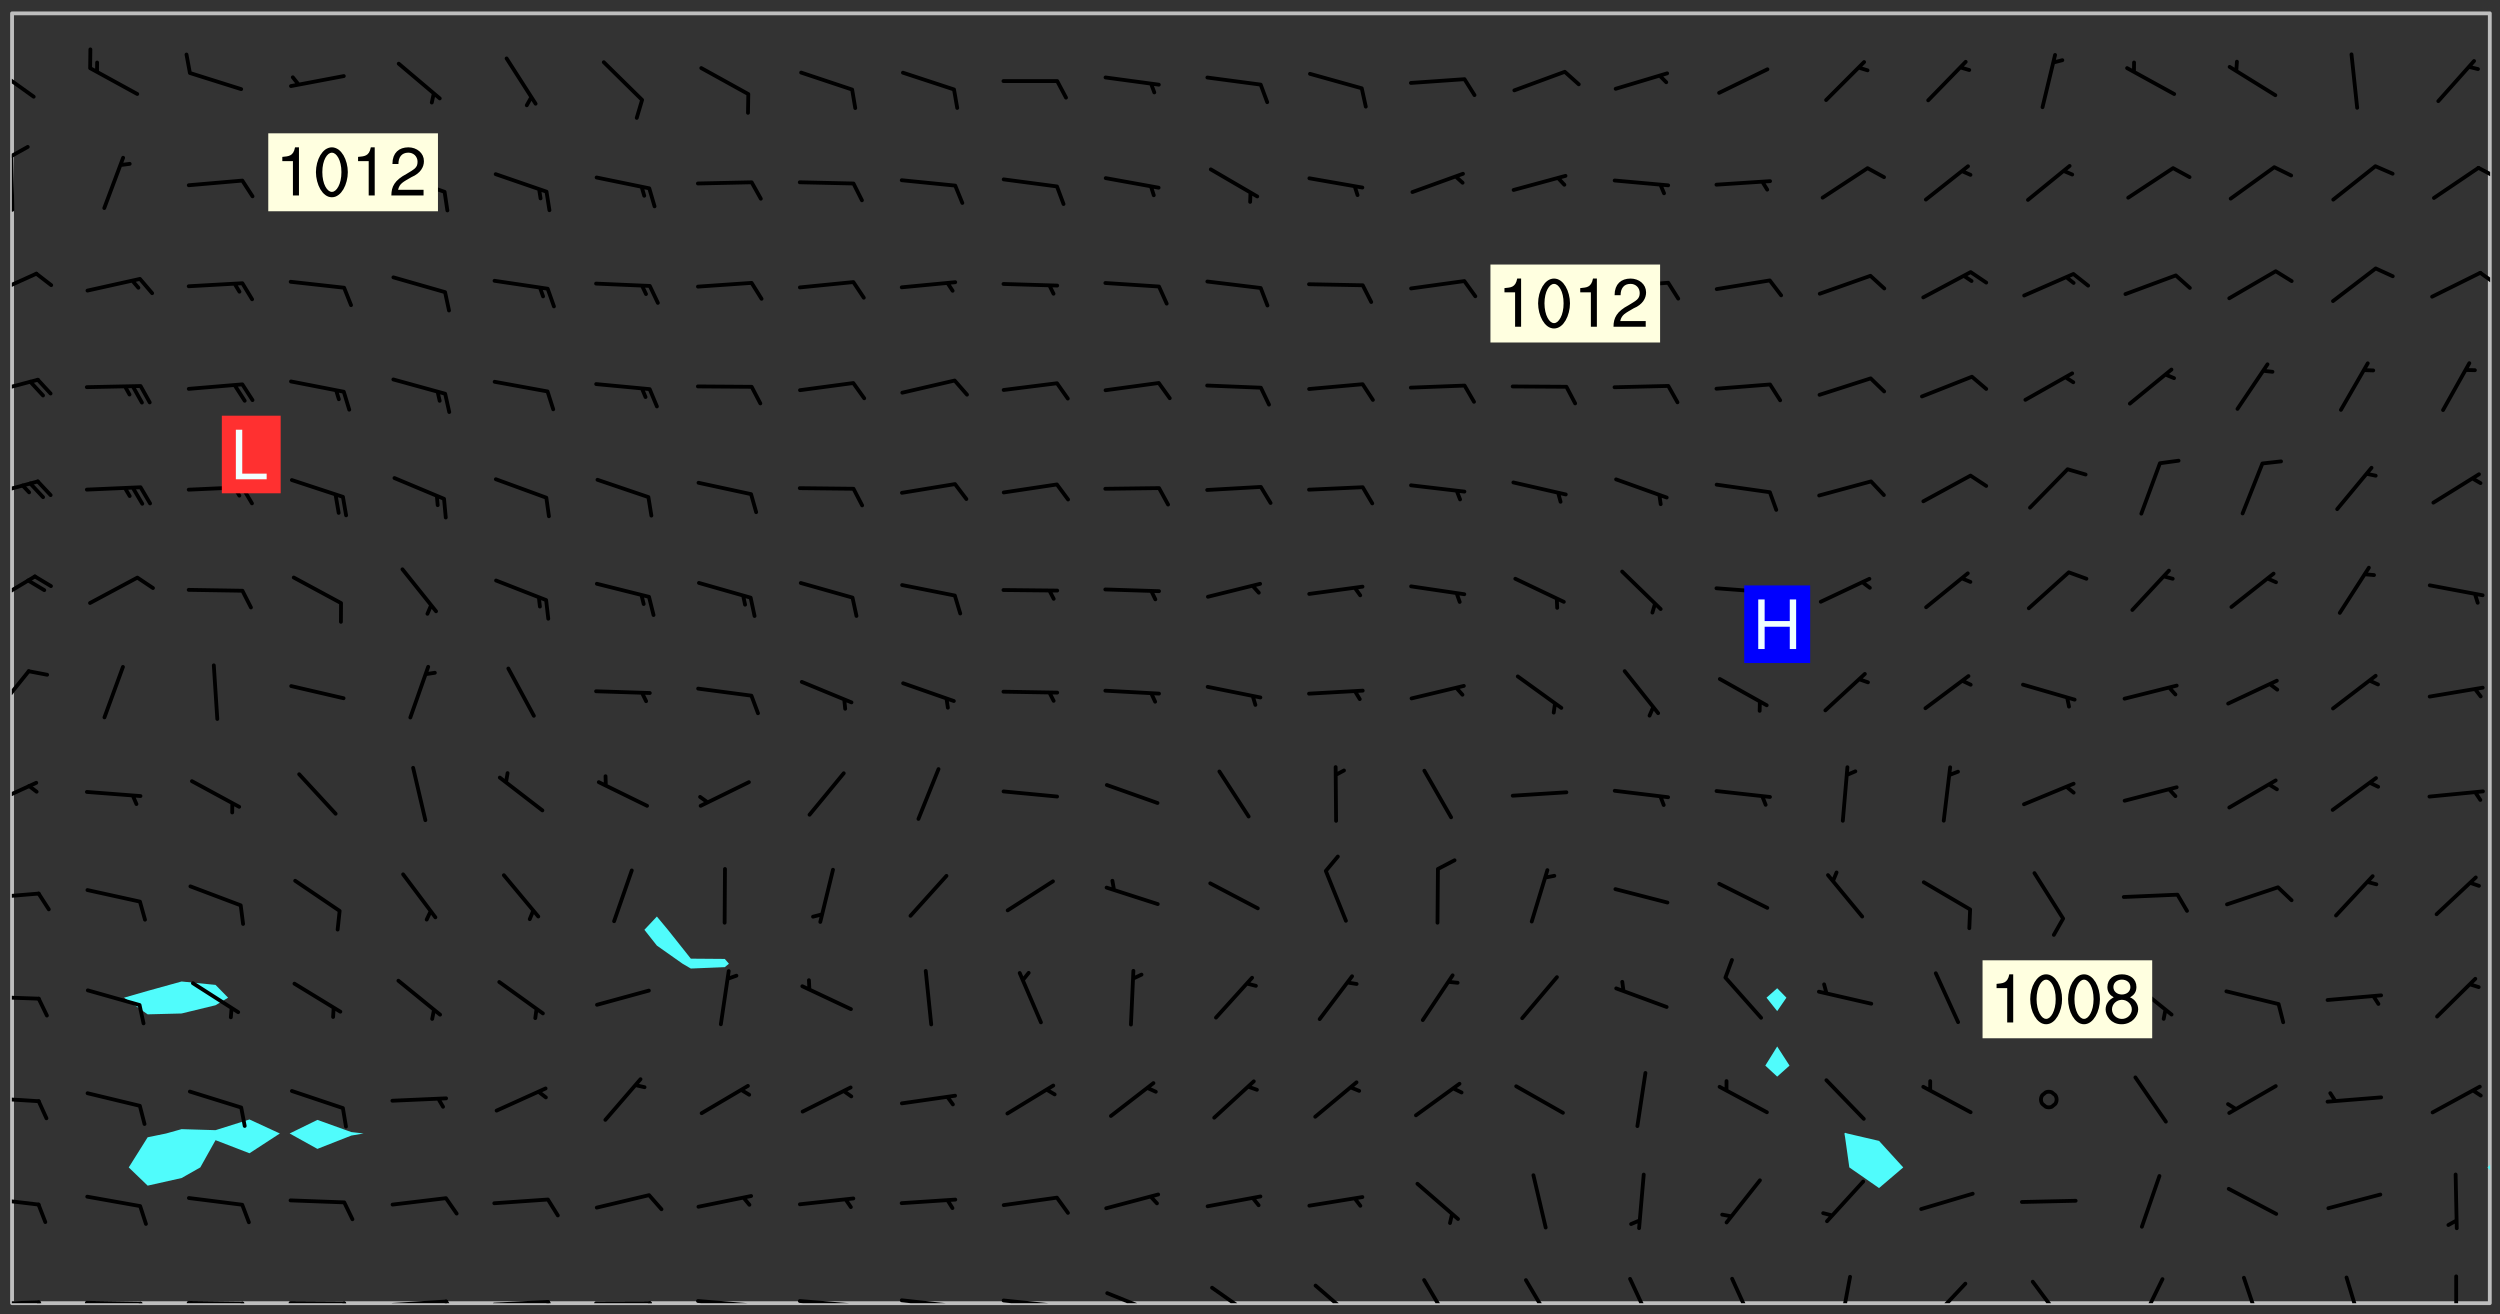 <svg xmlns="http://www.w3.org/2000/svg" role="img" xmlns:xlink="http://www.w3.org/1999/xlink" viewBox="142.45 309.95 326.84 171.84"><rect x="142.45" y="309.95" width="326.84" height="171.84" fill="#333333" stroke="none"/><defs><clipPath id="clip2"><path d="M 144 311.672 L 145 311.672 L 145 480.328 L 144 480.328 Z M 144 311.672"/></clipPath><clipPath id="clip3"><path d="M 144 311.672 L 468 311.672 L 468 480.328 L 144 480.328 Z M 144 311.672"/></clipPath><clipPath id="clip4"><path d="M 467 462 L 468 462 L 468 480.328 L 467 480.328 Z M 467 462"/></clipPath><clipPath id="clip5"><path d="M 467 311.672 L 468 311.672 L 468 463 L 467 463 Z M 467 311.672"/></clipPath><clipPath id="clip6"><path d="M 144 479 L 148 479 L 148 480.328 L 144 480.328 Z M 144 479"/></clipPath><clipPath id="clip7"><path d="M 147 479 L 149 479 L 149 480.328 L 147 480.328 Z M 147 479"/></clipPath><clipPath id="clip8"><path d="M 153 480 L 162 480 L 162 480.328 L 153 480.328 Z M 153 480"/></clipPath><clipPath id="clip9"><path d="M 160 480 L 163 480 L 163 480.328 L 160 480.328 Z M 160 480"/></clipPath><clipPath id="clip10"><path d="M 166 480 L 175 480 L 175 480.328 L 166 480.328 Z M 166 480"/></clipPath><clipPath id="clip11"><path d="M 173 480 L 176 480 L 176 480.328 L 173 480.328 Z M 173 480"/></clipPath><clipPath id="clip12"><path d="M 180 480 L 188 480 L 188 480.328 L 180 480.328 Z M 180 480"/></clipPath><clipPath id="clip13"><path d="M 187 480 L 189 480 L 189 480.328 L 187 480.328 Z M 187 480"/></clipPath><clipPath id="clip14"><path d="M 193 479 L 202 479 L 202 480.328 L 193 480.328 Z M 193 479"/></clipPath><clipPath id="clip15"><path d="M 200 479 L 203 479 L 203 480.328 L 200 480.328 Z M 200 479"/></clipPath><clipPath id="clip16"><path d="M 206 479 L 215 479 L 215 480.328 L 206 480.328 Z M 206 479"/></clipPath><clipPath id="clip17"><path d="M 213 479 L 216 479 L 216 480.328 L 213 480.328 Z M 213 479"/></clipPath><clipPath id="clip18"><path d="M 220 480 L 228 480 L 228 480.328 L 220 480.328 Z M 220 480"/></clipPath><clipPath id="clip19"><path d="M 227 480 L 229 480 L 229 480.328 L 227 480.328 Z M 227 480"/></clipPath><clipPath id="clip20"><path d="M 233 479 L 241 479 L 241 480.328 L 233 480.328 Z M 233 479"/></clipPath><clipPath id="clip21"><path d="M 240 480 L 242 480 L 242 480.328 L 240 480.328 Z M 240 480"/></clipPath><clipPath id="clip22"><path d="M 246 479 L 255 479 L 255 480.328 L 246 480.328 Z M 246 479"/></clipPath><clipPath id="clip23"><path d="M 253 480 L 256 480 L 256 480.328 L 253 480.328 Z M 253 480"/></clipPath><clipPath id="clip24"><path d="M 260 479 L 268 479 L 268 480.328 L 260 480.328 Z M 260 479"/></clipPath><clipPath id="clip25"><path d="M 267 480 L 269 480 L 269 480.328 L 267 480.328 Z M 267 480"/></clipPath><clipPath id="clip26"><path d="M 273 479 L 281 479 L 281 480.328 L 273 480.328 Z M 273 479"/></clipPath><clipPath id="clip27"><path d="M 280 480 L 282 480 L 282 480.328 L 280 480.328 Z M 280 480"/></clipPath><clipPath id="clip28"><path d="M 286 478 L 294 478 L 294 480.328 L 286 480.328 Z M 286 478"/></clipPath><clipPath id="clip29"><path d="M 300 478 L 307 478 L 307 480.328 L 300 480.328 Z M 300 478"/></clipPath><clipPath id="clip30"><path d="M 314 477 L 320 477 L 320 480.328 L 314 480.328 Z M 314 477"/></clipPath><clipPath id="clip31"><path d="M 328 477 L 333 477 L 333 480.328 L 328 480.328 Z M 328 477"/></clipPath><clipPath id="clip32"><path d="M 341 477 L 346 477 L 346 480.328 L 341 480.328 Z M 341 477"/></clipPath><clipPath id="clip33"><path d="M 355 476 L 359 476 L 359 480.328 L 355 480.328 Z M 355 476"/></clipPath><clipPath id="clip34"><path d="M 368 476 L 373 476 L 373 480.328 L 368 480.328 Z M 368 476"/></clipPath><clipPath id="clip35"><path d="M 382 476 L 385 476 L 385 480.328 L 382 480.328 Z M 382 476"/></clipPath><clipPath id="clip36"><path d="M 394 477 L 400 477 L 400 480.328 L 394 480.328 Z M 394 477"/></clipPath><clipPath id="clip37"><path d="M 407 477 L 413 477 L 413 480.328 L 407 480.328 Z M 407 477"/></clipPath><clipPath id="clip38"><path d="M 421 476 L 426 476 L 426 480.328 L 421 480.328 Z M 421 476"/></clipPath><clipPath id="clip39"><path d="M 435 476 L 439 476 L 439 480.328 L 435 480.328 Z M 435 476"/></clipPath><clipPath id="clip40"><path d="M 448 476 L 452 476 L 452 480.328 L 448 480.328 Z M 448 476"/></clipPath><clipPath id="clip41"><path d="M 463 476 L 464 476 L 464 480.328 L 463 480.328 Z M 463 476"/></clipPath><clipPath id="clip42"><path d="M 144 466 L 148 466 L 148 468 L 144 468 Z M 144 466"/></clipPath><clipPath id="clip43"><path d="M 144 453 L 148 453 L 148 455 L 144 455 Z M 144 453"/></clipPath><clipPath id="clip44"><path d="M 144 440 L 148 440 L 148 441 L 144 441 Z M 144 440"/></clipPath><clipPath id="clip45"><path d="M 144 426 L 148 426 L 148 428 L 144 428 Z M 144 426"/></clipPath><clipPath id="clip46"><path d="M 144 412 L 148 412 L 148 416 L 144 416 Z M 144 412"/></clipPath><clipPath id="clip47"><path d="M 144 397 L 147 397 L 147 404 L 144 404 Z M 144 397"/></clipPath><clipPath id="clip48"><path d="M 144 385 L 148 385 L 148 390 L 144 390 Z M 144 385"/></clipPath><clipPath id="clip49"><path d="M 144 372 L 148 372 L 148 375 L 144 375 Z M 144 372"/></clipPath><clipPath id="clip50"><path d="M 144 359 L 148 359 L 148 362 L 144 362 Z M 144 359"/></clipPath><clipPath id="clip51"><path d="M 144 345 L 148 345 L 148 349 L 144 349 Z M 144 345"/></clipPath><clipPath id="clip52"><path d="M 466 345 L 468 345 L 468 348 L 466 348 Z M 466 345"/></clipPath><clipPath id="clip53"><path d="M 144 330 L 145 330 L 145 338 L 144 338 Z M 144 330"/></clipPath><clipPath id="clip54"><path d="M 144 328 L 147 328 L 147 331 L 144 331 Z M 144 328"/></clipPath><clipPath id="clip55"><path d="M 466 331 L 468 331 L 468 334 L 466 334 Z M 466 331"/></clipPath><clipPath id="clip56"><path d="M 144 318 L 148 318 L 148 323 L 144 323 Z M 144 318"/></clipPath><g id="surface708" clip-path="url(#clip1)"><path fill="#fff" fill-opacity="0" fill-rule="evenodd" d="M 0 0 L 1000 0 L 1000 1000 L 0 1000 Z M 0 0"/><path fill="#d3d3d3" fill-opacity="0" fill-rule="evenodd" d="M162.152 355.867L161.918 356.16 161.977 356.395 162.094 356.566 162.27 356.801 162.562 357.148 162.676 357.207 162.793 357.035 162.852 356.801 163.027 356.625 163.492 356.449 164.191 356.449 164.426 356.742 164.715 357.559 164.773 357.734 164.949 357.965 165.301 358.199 166 358.898 166.172 359.074 166.406 359.422 166.641 359.832 166.93 360.414 167.34 360.879 167.57 361.113 167.805 361.289 167.922 361.52 168.098 361.812 168.27 362.977 168.27 363.211 168.328 363.5 168.387 363.617 168.504 363.734 168.852 364.145 168.969 364.316 169.145 364.492 169.32 364.727 169.438 364.898 169.609 365.25 169.668 365.484 169.902 365.891 170.137 365.832 169.961 366.008 169.902 366.938 169.32 366.938 169.086 366.824 168.738 366.938 168.621 367.055 168.562 367.348 168.504 367.523 168.387 367.695 167.922 367.988 167.863 368.223 167.805 368.336 167.805 368.98 167.863 369.152 167.863 369.562 167.922 369.621 167.922 370.027 167.98 370.434 168.098 370.609 168.156 370.668 168.387 371.309 168.328 371.602 168.328 372.301 168.27 372.883 168.27 373.117 168.211 373.348 168.156 373.699 168.156 375.621 168.211 375.738 168.637 375.738 168.27 375.855 168.246 376.207 169.137 377.375 170.879 377.914 172.219 378.273 172.219 378.812 172.309 379.621 172.844 380.336 174.363 380.605 175.254 380.52 175.344 381.684 175.879 381.863 177.039 381.684 179.094 380.699 180.254 380.336 182.133 380.16 183.828 379.98 183.648 380.699 182.133 380.785 180.883 380.875 180.078 381.145 179.004 381.953 179.273 382.672 179.809 383.57 179.629 384.195 179.363 385.004 179.629 386.082 180.254 386.98 181.059 387.16 182.309 386.98 182.043 387.703 182.141 388.207 182.195 388.5 182.195 388.672 182.254 388.965 182.254 389.371 182.43 389.488 182.781 389.605 183.188 389.605 183.48 389.43 183.594 389.312 183.652 389.195 183.77 388.965 183.828 388.789 184.18 388.324 184.41 388.148 184.586 388.09 184.762 388.148 184.82 388.324 184.938 389.312 184.992 389.781 185.051 389.953 185.168 390.188 185.344 390.246 186.16 390.305 186.449 390.305 186.566 390.539 186.625 390.945 186.684 391.297 186.684 392.402 186.801 392.695 186.918 393.043 187.207 393.742 187.383 394.094 187.965 394.848 188.316 395.023 188.488 395.082 188.957 395.316 189.598 395.781 189.945 396.016 190.238 396.191 190.531 396.246 190.762 396.309 191.578 396.656 191.871 396.832 191.984 397.004 192.336 397.355 192.453 397.531 192.977 398.172 192.977 398.461 193.035 398.812 193.035 399.16 193.094 399.512 193.152 399.801 193.27 399.859 193.441 399.918 193.617 399.918 194.199 400.152 194.375 400.27 194.551 400.559 194.727 400.793 194.84 401.027 195.133 401.258 195.25 401.375 195.25 401.785 195.309 401.84 195.598 402.074 195.832 402.191 195.891 402.309 196.008 402.48 196.066 402.598 196.297 402.832 196.355 403.008 196.59 403.066 196.707 403.125 196.59 403.238 196.531 403.355 196.531 403.473 196.414 403.766 196.297 404.055 196.297 404.637 196.473 404.754 196.59 404.812 196.648 404.93 196.766 405.047 196.879 405.105 197.055 405.453 197.113 405.805 197.172 406.211 197.172 406.387 197.113 406.562 196.996 407.262 196.996 407.434 197.113 407.609 197.406 407.902 197.812 407.902 197.988 408.02 198.105 408.191 198.223 408.484 198.223 408.719 197.695 408.719 197.465 408.484 197.23 408.484 197.055 408.543 196.996 409.242 197.055 409.59 197.172 409.766 197.348 410.176 197.465 410.406 197.754 410.875 197.93 410.93 198.453 410.93 198.688 410.988 199.445 411.629 199.504 411.922 199.504 412.156 199.562 412.215 199.793 412.562 199.793 412.914 199.676 413.086 199.676 413.379 199.969 413.668 200.262 413.844 200.434 413.902 200.727 414.078 201.02 414.195 201.602 414.602 201.891 414.836 202.184 415.012 202.402 415.172 202.418 415.184 202.648 415.359 203.289 415.883 203.465 416.117 203.582 416.293 203.758 416.469 203.871 416.641 203.871 417.281 203.988 417.457 204.457 417.574 205.039 417.691 205.273 417.75 205.504 417.863 205.797 417.98 205.91 418.039 206.496 418.391 206.785 418.562 206.961 418.625 207.137 418.68 207.312 418.738 208.012 419.09 208.301 419.266 208.535 419.32 208.824 419.496 209.059 419.613 209.699 420.02 209.992 420.137 210.164 420.195 210.398 420.254 210.809 420.312 211.039 420.371 211.273 420.488 211.332 420.66 210.922 420.836 211.391 420.895 211.449 421.188 211.562 421.422 211.738 421.477 211.973 421.535 212.148 421.594 212.555 421.711 213.195 421.945 213.312 422.117 213.371 422.352 213.371 422.527 213.312 422.645 213.254 423.051 213.488 423.285 213.605 423.344 213.953 423.461 214.594 423.691 214.77 423.809 215.059 423.926 215.234 424.102 215.469 424.566 216.051 425.672 216.227 425.848 216.574 426.023 216.75 426.141 217.102 426.258 218.148 426.781 218.383 426.84 218.848 426.953 219.141 427.012 219.605 427.188 220.363 427.77 220.598 428.004 220.945 428.469 221.121 428.645 221.41 428.879 222.227 429.578 222.52 429.754 222.809 430.043 223.102 430.219 223.395 430.508 224.09 431.148 224.266 431.324 224.559 431.559 224.848 431.793 225.316 432.082 225.957 432.664 226.305 432.898 226.539 433.191 226.887 433.539 227.238 434.004 228.172 434.996 228.52 435.402 228.637 435.578 228.871 435.637 228.984 435.754 229.629 435.93 229.859 436.043 230.094 436.102 230.387 436.277 230.617 436.395 231.551 437.094 231.957 437.5 232.191 437.676 232.598 437.852 232.832 437.969 233.648 438.316 233.996 438.551 234.23 438.668 234.523 438.957 234.754 439.074 235.512 439.426 235.863 439.598 236.094 439.656 236.387 439.773 236.621 439.832 237.492 440.008 238.309 440.008 238.777 440.238 238.949 440.297 239.824 440.996 240.289 441.113 240.582 441.172 240.758 441.23 240.988 441.289 241.457 441.348 241.805 441.406 242.156 441.465 242.562 441.523 242.855 441.523 243.027 441.582 243.027 441.812 243.203 441.988 243.496 441.988 243.844 442.047 244.195 442.105 244.895 442.223 245.535 442.223 246 441.988 246.293 441.812 246.465 441.695 246.875 441.523 247.164 441.348 248.098 440.883 248.566 440.59 249.09 440.297 249.555 440.125 250.02 439.949 251.07 439.484 251.359 439.367 251.77 439.25 252.059 439.133 252.586 438.957 254.102 438.258 254.684 437.91 254.973 437.852 255.266 437.793 255.613 437.676 256.488 437.445 256.84 437.328 256.953 437.328 257.188 437.27 258.062 437.035 258.297 436.977 259.109 436.977 259.461 436.918 260.277 436.801 260.449 436.742 260.801 436.688 261.094 436.629 261.324 436.57 262.141 436.395 262.316 436.336 262.664 436.336 262.898 436.277 263.363 436.16 264.121 435.988 264.355 435.93 264.703 435.93 265.113 435.812 265.402 435.754 266.688 435.695 266.977 435.695 267.387 435.637 267.617 435.578 267.793 435.578 268.668 435.461 269.074 435.461 269.484 435.344 269.832 435.344 270.184 435.23 271.055 435.172 272.805 435.172 273.852 435.461 274.262 435.578 274.551 435.695 274.902 435.812 275.191 435.93 276.242 436.102 276.531 436.16 276.824 436.16 277.117 436.219 277.289 436.277 277.699 436.336 277.871 436.395 277.988 436.453 278.105 436.453 278.223 436.512 278.574 436.57 278.688 436.57 279.098 436.637 281.02 437.031 282.945 437.426 284.465 437.875 286.16 438.594 288.305 439.398 289.91 438.68 291.34 437.875 292.5 436.797 293.75 436.348 296.785 435.629 298.66 435.27 300.805 433.922 303.039 432.668 305.539 431.41 307.234 430.961 309.02 430.781 310.18 430.512 310.805 431.051 312.145 430.781 312.859 429.793 313.844 428.449 314.289 428.27 315.094 427.91 316.969 427.371 318.754 426.922 320.004 426.652 321.164 426.562 322.863 426.473 324.824 426.203 326.074 426.113 326.613 426.113 327.238 426.023 328.129 426.023 330.273 425.844 332.684 425.664 335.273 425.574 336.969 425.754 338.578 425.844 340.008 426.203 341.168 426.922 343.043 427.91 344.203 429.438 344.469 430.152 345.098 430.242 345.453 431.141 345.988 431.68 346.523 433.207 347.598 433.566 348.133 433.566 347.328 434.102 347.418 435.809 348.133 438.504 349.023 439.309 349.918 440.297 350.633 441.555 352.418 442.094 353.938 441.914 354.293 443.258 355.902 442.453 356.883 441.914 357.152 442.184 357.469 441.969 357.688 441.824 358.488 442.273 358.938 441.914 359.293 441.914 359.828 441.645 360.367 440.926 360.902 440.656 361.527 439.668 362.688 440.117 363.527 440.488 364.922 441.105 366.617 440.926 368.223 440.926 370.008 441.016 370.188 439.309 370.723 437.965 371.527 438.234 372.02 439.082 372.422 439.488 372.332 440.027 372.332 440.387 373.047 440.836 373.758 440.566 375.188 440.566 375.547 441.555 375.992 442.812 376.707 444.156 377.957 444.785 379.652 445.414 380.367 445.234 380.547 444.695 381.527 444.605 381.977 444.965 382.062 446.223 381.797 446.852 381.262 447.031 381.262 447.57 381.977 448.555 382.242 449.094 383.227 450.082 384.027 451.16 383.762 451.52 383.672 452.418 383.047 454.75 382.691 456.816 382.602 458.609 382.422 459.328 382.332 459.867 382.332 461.305 381.352 463.188 380.992 464.895 380.457 465.793 379.652 466.961 379.387 467.5 381.441 468.754 381.527 469.113 381.172 469.652 381.082 469.473 381.082 470.281 381.172 471.719 380.727 472.434 379.652 472.527 379.387 473.242 379.922 474.141 380.727 474.859 381.887 475.668 383.227 475.938 383.672 476.297 383.316 476.746 381.527 476.656 380.277 476.207 379.562 475.488 378.938 475.398 378.762 478.988 378.574 480.297 467.934 480.297 467.934 311.703 412.664 311.703 412.664 360.785 413.426 360.91 416.715 361.453 418.738 364.289 418.738 367.043 421.09 367.375 423.438 367.707 427.488 367.707 426.109 371.867 424.086 372.574 422.062 373.277 421.52 373.621 418.926 375.238 418.738 375.355 416.715 373.277 415.984 370.535 413.312 368.457 411.938 364.957 411.871 364.875 409.914 362.203 412.664 360.785 412.664 311.703 294.422 311.703 294.422 403.117 294.539 403.148 294.672 403.16 294.746 403.234 294.852 403.281 294.941 403.34 295.027 403.398 295.117 403.457 295.414 403.754 295.473 403.844 295.504 403.961 295.531 404.078 295.547 404.215 295.516 404.332 295.457 404.422 295.398 404.508 295.355 404.613 295.309 404.715 295.281 404.836 295.281 404.98 295.457 405.25 295.605 405.398 295.68 405.484 295.754 405.559 295.797 405.664 295.859 405.754 295.918 405.84 295.961 405.945 296.02 406.035 296.066 406.137 296.109 406.242 296.168 406.328 296.285 406.508 296.359 406.582 296.422 406.668 296.48 406.758 296.523 406.863 296.582 406.953 296.641 407.039 296.703 407.129 296.762 407.219 296.805 407.32 296.922 407.5 296.996 407.574 297.055 407.66 297.129 407.734 297.219 407.793 297.324 407.84 297.473 407.84 297.605 407.824 297.738 407.84 297.84 407.793 297.914 407.719 297.961 407.617 297.945 407.484 297.945 407.336 297.898 407.23 297.871 407.113 297.824 407.012 297.797 406.891 297.754 406.789 297.691 406.699 297.648 406.598 297.605 406.492 297.574 406.375 297.559 406.242 297.547 406.105 297.633 406.047 297.691 405.961 297.812 405.93 297.855 406.035 297.871 406.168 297.871 406.285 297.93 406.387 297.988 406.477 298.078 406.535 298.227 406.684 298.285 406.773 298.328 406.879 298.316 406.98 298.402 407.039 298.508 407.086 298.594 407.145 298.684 407.203 298.758 407.277 298.641 407.305 298.535 407.352 298.449 407.41 298.375 407.484 298.316 407.574 298.254 407.66 298.227 407.781 298.18 407.883 298.137 407.988 298.105 408.105 298.094 408.238 298.078 408.371 298.078 408.52 298.105 408.637 298.152 408.742 298.195 408.844 298.254 408.934 298.328 409.008 298.418 409.066 298.492 409.141 298.582 409.199 298.641 409.289 298.684 409.395 298.73 409.496 298.848 409.527 298.98 409.543 299.129 409.543 299.246 409.512 299.352 409.555 299.395 409.66 299.441 409.762 299.469 409.883 299.5 410 299.527 410.117 299.559 410.238 299.586 410.355 299.691 410.398 299.793 410.445 299.926 410.43 300.074 410.578 300.137 410.664 300.211 410.738 300.281 410.812 300.371 410.875 300.477 410.918 300.578 410.961 300.695 410.992 300.832 411.008 300.949 410.977 301.023 410.902 301.051 410.785 301.039 410.652 301.008 410.531 300.98 410.414 301.023 410.309 301.141 410.309 301.23 410.371 301.348 410.398 301.496 410.398 301.629 410.414 301.777 410.414 301.91 410.43 302.043 410.414 302.191 410.414 302.324 410.398 302.457 410.387 302.594 410.398 302.711 410.371 302.844 410.355 303.035 410.297 302.977 410.473 302.961 410.605 302.934 410.727 302.918 410.859 302.859 410.945 302.727 410.961 302.621 411.008 302.516 411.051 302.398 411.082 302.281 411.109 302.016 411.141 301.867 411.141 301.734 411.156 301.66 411.23 301.719 411.316 301.867 411.465 301.984 411.645 302.059 411.715 302.148 411.777 302.238 411.836 302.324 411.895 302.414 411.953 302.516 411.996 302.621 412.059 302.727 412.102 302.812 412.16 302.918 412.207 303.02 412.25 303.199 412.367 303.258 412.457 303.215 412.559 303.168 412.664 303.184 412.797 303.406 413.02 303.465 413.109 303.508 413.211 303.539 413.332 303.582 413.434 303.598 413.566 303.629 413.684 303.641 413.82 303.672 413.938 303.82 414.086 303.922 414.129 304.027 414.172 304.145 414.203 304.277 414.219 304.414 414.234 304.531 414.234 304.648 414.203 304.738 414.145 304.781 414.039 304.828 413.938 304.871 413.832 304.902 413.715 304.914 413.582 304.914 413.434 304.902 413.301 304.887 413.168 304.855 413.051 304.812 412.945 304.766 412.84 304.723 412.738 304.68 412.633 304.664 412.5 304.68 412.367 304.707 412.25 304.738 412.133 304.766 412.012 304.812 411.91 304.902 411.852 304.988 411.789 305.062 411.715 305.152 411.656 305.375 411.434 305.434 411.348 305.508 411.273 305.625 411.094 305.684 411.008 305.684 410.859 305.609 410.785 305.508 410.738 305.402 410.695 305.301 410.652 305.242 410.562 305.195 410.457 305.168 410.34 305.258 410.281 305.375 410.25 305.477 410.207 305.656 410.09 305.805 409.941 305.816 409.809 305.805 409.703 305.715 409.645 305.582 409.66 305.434 409.66 305.301 409.676 305.168 409.66 305.047 409.629 304.961 409.57 304.887 409.496 304.828 409.406 304.766 409.32 304.648 409.141 304.59 409.055 304.621 408.934 304.707 408.875 304.828 408.844 304.887 408.758 304.887 408.637 304.855 408.52 304.797 408.43 304.738 408.344 304.691 408.238 304.664 408.121 304.648 407.988 304.707 407.898 304.781 407.824 304.871 407.766 304.988 407.586 305.062 407.512 305.121 407.426 305.27 407.277 305.391 407.246 305.523 407.23 305.656 407.246 305.73 407.32 305.773 407.426 305.789 407.559 305.758 407.676 305.641 407.707 305.508 407.719 305.359 407.867 305.316 407.973 305.27 408.074 305.242 408.195 305.211 408.312 305.211 408.461 305.242 408.578 305.285 408.684 305.344 408.773 305.418 408.844 305.492 408.918 305.609 408.949 305.73 408.977 305.848 408.949 305.98 408.934 306.098 408.934 306.188 408.992 306.262 409.066 306.309 409.172 306.367 409.258 306.469 409.305 306.602 409.32 306.707 409.363 306.793 409.422 306.781 409.527 306.707 409.602 306.527 409.719 306.469 409.809 306.379 409.867 306.309 409.941 306.234 410.016 306.172 410.105 306.145 410.223 306.129 410.355 306.145 410.488 306.129 410.621 306.129 410.77 306.145 410.902 306.172 411.02 306.203 411.141 306.277 411.215 306.367 411.273 306.453 411.332 306.543 411.391 306.66 411.422 306.66 411.508 306.559 411.555 306.469 411.613 306.203 411.645 306.086 411.672 305.938 411.672 305.832 411.715 305.73 411.762 305.672 411.852 305.609 412.086 305.598 412.219 305.566 412.34 305.551 412.473 305.551 412.766 305.539 412.898 305.551 413.035 305.566 413.168 305.699 413.184 305.832 413.195 305.953 413.227 306.039 413.285 306.113 413.359 306.16 413.465 306.203 413.566 306.219 413.699 306.219 414.145 306.203 414.277 306.203 414.723 306.234 414.988 306.262 415.105 306.277 415.238 306.309 415.355 306.395 415.566 306.426 415.832 306.426 415.98 306.395 416.098 306.367 416.215 306.336 416.336 306.309 416.453 306.277 416.57 306.246 416.691 306.234 416.824 306.219 416.957 306.309 417.016 306.426 416.984 306.527 417 306.574 417.105 306.543 417.371 306.543 417.812 306.5 417.918 306.453 418.023 306.41 418.125 306.367 418.23 306.309 418.316 306.277 418.438 306.234 418.555 306.203 418.672 306.188 418.805 306.203 418.938 306.262 419.027 306.367 419.074 306.453 419.133 306.512 419.219 306.5 419.355 306.469 419.473 306.426 419.574 306.426 420.02 306.41 420.152 306.41 420.301 306.379 420.418 306.336 420.523 306.309 420.641 306.262 420.746 306.219 420.848 306.188 420.969 306.16 421.086 306.129 421.219 306.098 421.336 306.07 421.453 306.027 421.559 305.996 421.676 305.965 421.797 305.953 421.93 305.938 422.062 305.938 422.359 305.965 422.477 305.965 422.625 306.012 423.023 306.039 423.141 306.098 423.23 306.219 423.262 306.367 423.262 306.5 423.246 306.559 423.336 306.559 423.453 306.5 423.543 306.41 423.602 306.309 423.645 306.203 423.691 306.113 423.75 306.027 423.809 305.891 423.824 305.773 423.793 305.641 423.777 305.539 423.824 305.477 423.91 305.465 424.047 305.449 424.18 305.418 424.297 305.391 424.414 305.375 424.547 305.344 424.668 305.344 424.965 305.359 425.098 305.391 425.215 305.391 425.363 305.402 425.496 305.402 425.645 305.375 425.762 305.328 425.863 305.301 425.984 305.27 426.102 305.211 426.191 305.137 426.266 305.035 426.309 304.93 426.355 304.812 426.383 304.691 426.414 304.59 426.367 304.648 426.281 304.754 426.234 304.781 426.117 304.812 426 304.84 425.879 304.871 425.762 304.871 425.613 304.887 425.48 304.855 425.363 304.812 425.258 304.707 425.273 304.633 425.348 304.531 425.391 304.441 425.453 304.367 425.527 304.324 425.629 304.309 425.762 304.277 425.879 304.25 426 304.219 426.117 304.191 426.234 304.16 426.355 304.133 426.473 304.102 426.59 304.059 426.695 303.969 426.754 303.879 426.754 303.762 426.723 303.73 426.637 303.746 426.5 303.715 426.383 303.715 426.234 303.703 426.102 303.703 425.953 303.641 425.719 303.613 425.598 303.57 425.496 303.523 425.391 303.465 425.305 303.406 425.215 303.363 425.109 303.301 425.023 303.152 424.875 303.082 424.801 302.977 424.754 302.871 424.711 302.77 424.668 302.473 424.371 302.383 424.297 302.297 424.238 302.191 424.195 302.102 424.133 302.016 424.074 301.91 424.031 301.82 423.973 301.734 423.91 301.66 423.84 301.555 423.793 301.469 423.734 301.363 423.691 301.273 423.629 301.172 423.586 301.066 423.543 300.98 423.484 300.875 423.438 300.77 423.395 300.668 423.348 300.578 423.289 300.477 423.246 300.371 423.203 300.281 423.141 300.164 423.113 300.031 423.098 299.898 423.113 299.75 423.113 299.617 423.129 299.5 423.098 299.41 423.039 299.336 422.965 299.246 422.906 299.145 422.859 298.996 422.859 298.875 422.832 298.773 422.789 298.699 422.715 298.582 422.535 298.492 422.477 298.391 422.434 298.301 422.371 298.195 422.328 298.105 422.27 298.02 422.211 297.914 422.164 297.855 422.078 297.797 421.988 297.754 421.883 297.707 421.781 297.633 421.707 297.547 421.648 297.473 421.574 297.383 421.516 297.16 421.293 297.117 421.188 297.086 420.922 297.191 420.879 297.336 420.879 297.441 420.922 297.516 420.996 297.605 421.055 297.691 421.113 297.797 421.16 297.887 421.219 298.035 421.367 298.105 421.441 298.254 421.59 298.316 421.676 298.391 421.75 298.477 421.809 298.551 421.883 298.641 421.945 298.73 422.004 298.816 422.062 299.086 422.238 299.188 422.285 299.293 422.328 299.395 422.371 299.441 422.297 299.5 422.211 299.574 422.137 299.645 422.062 299.75 422.105 299.824 422.18 299.883 422.27 299.926 422.371 299.973 422.477 300.016 422.582 300.137 422.609 300.254 422.582 300.328 422.492 300.371 422.387 300.43 422.297 300.504 422.223 300.609 422.18 300.727 422.152 300.859 422.164 300.949 422.223 301.098 422.371 301.156 422.461 301.199 422.566 301.246 422.668 301.289 422.773 301.332 422.875 301.438 422.922 301.543 422.965 301.676 422.98 301.762 422.922 301.82 422.832 301.895 422.758 302 422.715 302.117 422.742 302.223 422.789 302.324 422.832 302.43 422.875 302.531 422.922 302.711 423.039 302.711 423.156 302.695 423.289 302.711 423.422 302.727 423.559 302.785 423.645 302.887 423.691 303.008 423.719 303.125 423.75 303.273 423.75 303.391 423.719 303.449 423.629 303.629 423.512 303.688 423.422 303.762 423.348 303.82 423.262 303.938 423.082 304.117 422.965 304.234 422.996 304.324 423.055 304.367 423.129 304.352 423.262 304.352 423.379 304.441 423.438 304.59 423.438 304.723 423.422 304.855 423.41 305.121 423.379 305.227 423.336 305.344 423.305 305.465 423.277 305.539 423.203 305.609 423.129 305.672 423.039 305.656 422.934 305.609 422.832 305.508 422.789 305.402 422.773 305.285 422.801 305.02 422.832 304.871 422.832 304.797 422.758 304.707 422.699 304.59 422.668 304.473 422.641 304.34 422.625 304.191 422.625 304.059 422.641 303.762 422.641 303.656 422.594 303.508 422.445 303.465 422.344 303.406 422.254 303.629 422.031 303.715 421.973 303.82 421.93 303.938 421.898 304.07 421.883 304.203 421.898 304.34 421.914 304.441 421.957 304.574 421.945 304.664 421.883 304.766 421.84 304.828 421.75 304.781 421.648 304.691 421.59 304.574 421.559 304.473 421.516 304.414 421.426 304.352 421.336 304.352 421.219 304.367 421.086 304.473 421.039 304.547 420.969 304.547 420.848 304.457 420.789 304.426 420.672 304.516 420.613 304.59 420.539 304.633 420.434 304.691 420.344 304.738 420.242 304.754 420.109 304.754 419.961 304.707 419.855 304.664 419.754 304.574 419.695 304.441 419.68 304.34 419.637 304.203 419.621 304.086 419.59 303.641 419.59 303.508 419.574 303.375 419.562 303.242 419.547 303.125 419.516 302.977 419.516 302.844 419.5 302.711 419.488 302.445 419.457 302.324 419.414 302.238 419.355 302.164 419.281 302.164 419.133 302.176 419 302.281 418.953 302.383 418.91 302.516 418.895 302.668 418.895 302.801 418.879 303.094 418.879 303.215 418.91 303.316 418.953 303.406 419.012 303.641 419.074 303.762 419.027 303.852 418.969 303.953 418.926 304.086 418.91 304.191 418.953 304.293 419 304.426 419.012 304.547 418.984 304.691 418.984 304.812 418.953 304.93 418.926 305.035 418.879 305.109 418.805 305.195 418.746 305.344 418.598 305.402 418.512 305.449 418.406 305.477 418.289 305.492 418.184 305.391 418.141 305.301 418.082 305.184 418.051 305.078 418.008 304.988 417.945 304.914 417.859 304.84 417.785 304.738 417.742 304.633 417.695 304.531 417.652 304.473 417.562 304.426 417.461 304.34 417.25 304.277 417.164 304.219 417.074 304.145 417 304.059 416.941 303.789 416.941 303.672 416.973 303.582 417.031 303.48 417.074 303.348 417.09 303.242 417.074 303.215 416.957 303.152 416.867 303.035 416.836 302.934 416.793 302.785 416.645 302.754 416.527 302.738 416.422 302.812 416.348 302.992 416.23 303.109 416.203 303.227 416.172 303.363 416.188 303.465 416.23 303.57 416.273 303.672 416.32 303.777 416.363 303.895 416.395 304.027 416.41 304.145 416.438 304.277 416.453 304.383 416.438 304.473 416.379 304.398 416.305 304.293 416.262 304.219 416.188 304.145 416.098 303.996 415.949 303.91 415.891 303.82 415.832 303.746 415.758 303.656 415.699 303.555 415.652 303.434 415.625 303.332 415.578 303.227 415.535 303.109 415.504 303.008 415.461 302.887 415.43 302.738 415.43 302.621 415.461 302.516 415.504 302.43 415.566 302.25 415.684 302.164 415.742 302.074 415.801 301.969 415.848 301.883 415.906 301.777 415.949 301.676 415.992 301.57 416.039 301.496 416.113 301.438 416.203 301.379 416.289 301.332 416.395 301.273 416.48 301.199 416.555 301.066 416.543 300.949 416.512 300.832 416.512 300.758 416.586 300.668 416.645 300.594 416.719 300.504 416.777 300.418 416.836 300.312 416.883 300.211 416.926 300.074 416.941 299.973 416.898 299.824 416.75 299.719 416.703 299.633 416.703 299.527 416.75 299.426 416.793 299.305 416.824 299.188 416.793 299.113 416.719 299.113 416.602 299.145 416.48 299.219 416.41 299.277 416.32 299.352 416.246 299.469 416.215 299.574 416.172 299.867 416.172 300 416.156 300.137 416.141 300.238 416.098 300.328 416.039 300.43 415.992 300.52 415.934 300.652 415.922 300.742 415.98 300.875 415.992 300.965 415.934 301.051 415.875 301.156 415.832 301.246 415.773 301.332 415.711 301.422 415.652 301.57 415.504 301.629 415.418 301.688 415.328 301.793 415.285 301.926 415.27 302.043 415.297 302.164 415.328 302.223 415.27 302.281 415.18 302.312 414.914 302.34 414.797 302.445 414.809 302.578 414.824 302.68 414.781 302.77 414.723 302.828 414.633 302.902 414.559 302.961 414.469 303.008 414.367 303.02 414.234 303.008 414.102 302.961 413.996 302.812 413.848 302.754 413.758 302.695 413.672 302.652 413.566 302.652 413.121 302.668 412.988 302.668 412.84 302.68 412.707 302.621 412.648 302.531 412.707 302.43 412.664 302.25 412.547 302.164 412.488 302.102 412.398 302.043 412.309 301.969 412.234 301.883 412.176 301.762 412.207 301.66 412.219 301.555 412.266 301.469 412.324 301.363 412.367 301.215 412.516 301.125 412.574 301.039 412.633 300.949 412.695 300.844 412.738 300.711 412.754 300.711 412.633 300.816 412.59 300.934 412.559 301.008 412.488 301.051 412.383 301.051 412.234 301.023 412.117 300.875 411.969 300.742 411.953 300.594 411.953 300.477 411.984 300.371 412.027 300.27 412.07 300.18 412.133 300.062 412.16 299.988 412.086 300 411.953 299.957 411.852 299.914 411.746 299.824 411.688 299.707 411.715 299.586 411.746 299.469 411.777 299.367 411.82 299.246 411.852 299.145 411.895 299.039 411.938 298.949 411.996 298.848 412.012 298.848 411.895 298.863 411.762 298.805 411.672 298.73 411.715 298.582 411.863 298.523 411.953 298.449 412.027 298.402 412.133 298.359 412.234 298.285 412.309 298.227 412.398 298.152 412.473 298.094 412.559 298.02 412.633 297.93 412.695 297.855 412.766 297.781 412.84 297.68 412.855 297.547 412.871 297.441 412.828 297.441 412.707 297.59 412.559 297.633 412.457 297.691 412.367 297.738 412.266 297.781 412.16 297.84 412.07 297.871 411.953 297.914 411.852 297.945 411.73 297.973 411.613 298.02 411.508 298.062 411.406 298.105 411.301 298.18 411.23 298.27 411.168 298.359 411.109 298.461 411.066 298.758 411.066 299.023 411.035 299.129 410.992 299.055 410.918 298.938 410.887 298.832 410.844 298.742 410.785 298.641 410.738 298.551 410.68 298.449 410.637 298.344 410.594 298.254 410.531 298.168 410.473 298.062 410.43 297.961 410.387 297.84 410.355 297.723 410.324 297.621 410.281 297.5 410.25 297.398 410.207 297.309 410.148 297.266 410.043 297.25 409.91 297.352 409.867 297.484 409.852 297.621 409.867 297.754 409.852 297.855 409.809 297.914 409.719 297.93 409.613 297.84 409.555 297.766 409.48 297.664 409.438 297.574 409.379 297.426 409.23 297.383 409.125 297.367 408.992 297.367 408.699 297.309 408.609 297.219 408.551 297.145 408.477 297.102 408.371 297.07 408.254 297.012 408.164 296.938 408.09 296.82 408.062 296.746 407.988 296.656 407.93 296.566 407.867 296.48 407.809 296.406 407.734 296.348 407.648 296.301 407.543 296.215 407.484 296.066 407.336 295.871 407.277 295.738 407.293 295.637 407.336 295.562 407.41 295.516 407.512 295.473 407.617 295.414 407.707 295.355 407.793 295.059 408.09 294.969 408.148 294.883 408.148 294.82 408.062 294.777 407.957 294.809 407.84 294.867 407.75 294.895 407.633 294.883 407.5 294.793 407.438 294.688 407.484 294.57 407.512 294.453 407.543 294.184 407.719 294.082 407.766 293.965 407.793 293.859 407.84 293.77 407.898 293.668 407.941 293.609 407.855 293.562 407.75 293.578 407.617 293.625 407.512 293.695 407.438 293.77 407.367 293.828 407.277 293.828 407.129 293.785 407.023 293.547 407.023 293.445 407.07 293.414 407.188 293.387 407.305 293.355 407.426 293.281 407.469 293.148 407.484 293.074 407.438 293.031 407.336 292.988 407.23 292.941 407.129 292.898 407.023 292.777 407.055 292.676 407.098 292.543 407.113 292.426 407.145 292.32 407.188 292.23 407.246 292.129 407.293 292.008 407.32 291.875 407.336 291.773 407.293 291.715 407.203 291.668 407.098 291.625 406.996 291.582 406.891 291.582 406.773 291.641 406.684 291.727 406.625 291.906 406.508 292.008 406.461 292.113 406.418 292.219 406.359 292.32 406.316 292.41 406.254 292.512 406.211 292.617 406.152 292.719 406.105 292.809 406.047 292.914 406.004 293.016 405.961 293.105 405.898 293.207 405.855 293.344 405.84 293.461 405.871 293.562 405.914 293.684 405.945 293.785 405.988 293.891 406.035 293.992 406.078 294.098 406.121 294.199 406.168 294.305 406.211 294.406 406.254 294.512 406.301 294.598 406.359 294.703 406.402 294.82 406.434 294.926 406.477 295.027 406.523 295.117 406.582 295.223 406.625 295.324 406.668 295.43 406.715 295.547 406.742 295.648 406.789 295.77 406.816 295.918 406.816 296.004 406.758 296.02 406.656 296.078 406.566 296.051 406.449 295.977 406.375 295.859 406.195 295.785 406.121 295.695 406.047 295.516 405.93 295.43 405.871 295.324 405.828 295.223 405.781 294.953 405.605 294.895 405.516 294.82 405.441 294.762 405.352 294.719 405.25 294.688 405.133 294.672 404.996 294.672 404.434 294.66 404.301 294.645 404.168 294.613 404.051 294.598 403.918 294.586 403.785 294.555 403.664 294.332 403.441 294.273 403.355 294.258 403.25 294.289 403.133 294.422 403.117 294.422 311.703 172.992 311.703 172.992 313.156 172.934 313.391 172.582 314.441 172.41 314.965 172.293 315.312 172.117 315.723 172 315.895 171.766 316.188 171.535 316.246 171.184 316.246 171.066 316.305 170.836 316.711 170.836 317.004 170.953 317.18 171.184 317.41 171.301 317.645 171.941 318.402 172.234 318.867 172.41 319.102 172.641 319.453 172.875 319.801 173.516 320.617 173.691 321.082 173.863 321.492 173.98 322.188 174.156 322.656 174.273 324.055 174.332 324.52 174.332 325.395 174.449 326.441 174.449 331.223 174.391 331.688 174.039 332.969 173.863 333.492 173.75 333.902 173.398 334.832 172.934 336 172.699 336.582 172.582 336.758 172.41 337.105 172.234 337.512 171.883 338.328 171.824 338.621 171.711 338.914 171.594 339.203 171.535 339.379 171.418 340.254 171.359 340.66 171.301 340.777 171.242 340.953 171.184 341.125 170.953 341.652 170.836 341.824 170.836 342.059 170.719 342.293 170.66 342.465 170.484 343.051 170.484 343.34 170.426 343.516 170.426 343.809 170.367 343.922 170.309 344.449 170.309 344.621 170.254 344.855 170.254 347.477 170.078 348.293 169.961 348.469 169.785 348.703 169.668 348.875 169.555 349.109 168.969 350.043 168.738 350.332 168.445 350.797 168.27 351.031 167.98 351.383 167.629 352.082 167.516 352.312 167.34 352.723 167.164 352.953 166.758 353.48 165.941 354.18 165.648 354.352 165.359 354.586 165.184 354.703 165.008 354.879 164.484 355.285 163.957 355.461 163.785 355.637 163.551 355.691 162.91 355.867 162.152 355.867M174.363 386.891L173.289 387.34 173.648 388.234 174.898 387.52 175.344 386.98 174.363 386.891"/><path fill="#d3d3d3" fill-opacity="0" fill-rule="evenodd" d="M201.508 416.598L200.613 416.598 201.062 417.227 202.043 417.586 202.848 417.496 203.293 416.508 203.117 416.598 202.402 416.242 201.508 416.598M356.129 475.668L356.07 475.145 356.07 474.852 356.184 474.559 356.242 474.328 356.711 473.859 356.824 473.859 356.941 473.746 357.059 473.688 357.234 473.688 357.469 473.629 357.816 473.629 358.051 473.688 358.168 473.746 358.398 473.918 358.457 474.094 358.574 474.676 358.574 474.969 358.457 475.145 358.285 475.434 358.109 475.609 357.582 476.133 357.352 476.367 357.234 476.426 357.059 476.426 356.941 476.367 356.535 476.074 356.359 475.957 356.242 475.898 356.184 475.785 356.129 475.668M362.77 464.711L362.711 464.539 362.711 463.43 362.77 463.258 362.945 463.199 363.117 463.141 363.293 463.141 363.527 463.082 363.645 463.141 363.703 463.84 363.645 464.012 363.527 464.188 363.41 464.246 363.176 464.77 363.062 464.828 362.828 464.828 362.77 464.711M372.383 450.32L372.266 450.145 372.266 449.445 372.559 448.57 372.676 448.398 372.852 448.047 372.965 447.816 373.082 447.523 373.434 446.766 373.551 446.535 373.723 446.301 373.898 446.301 374.016 446.242 374.656 446.242 374.773 446.301 375.008 446.535 375.18 446.648 375.531 446.941 375.648 447.059 375.762 447.234 375.762 447.348 375.879 447.406 375.996 447.523 375.996 448.223 375.938 448.398 375.938 448.629 375.879 448.805 375.531 449.855 375.414 450.086 375.297 450.32 375.18 450.379 374.949 450.613 374.309 450.902 373.434 450.902 373.023 450.785 372.383 450.32"/><path fill="none" stroke="#bebebe" stroke-linecap="round" stroke-linejoin="round" stroke-miterlimit="10" stroke-width=".5" d="M 431.957 354.305 L 108.027 354.305 L 108.027 185.68 L 431.957 185.68 L 431.957 354.305" transform="matrix(1 0 0 -1 36 666)"/><g clip-path="url(#clip2)"><path fill="#fff" fill-opacity="0" fill-rule="evenodd" d="M 144 475.891 L 144 480.328 L 144.004 480.328 L 144 480.328 L 144 311.672 L 144.004 311.672 L 144 311.672 L 144 475.891"/></g><g clip-path="url(#clip3)"><path fill="#fff" fill-opacity="0" fill-rule="evenodd" d="M 144.004 480.328 L 144.004 311.672 L 166.191 311.672 L 166.191 438.266 L 161.754 439.496 L 158.66 440.383 L 161.754 442.562 L 166.191 442.449 L 170.629 441.371 L 172.27 440.383 L 170.629 438.711 L 166.191 438.266 L 166.191 311.672 L 175.066 311.672 L 175.066 456.305 L 170.629 457.703 L 166.191 457.57 L 164.164 458.137 L 161.754 458.633 L 159.281 462.574 L 161.754 464.957 L 166.191 463.961 L 168.637 462.574 L 170.629 459.012 L 175.066 460.723 L 179.039 458.137 L 175.066 456.305 L 175.066 311.672 L 183.945 311.672 L 183.945 456.359 L 180.316 458.137 L 183.945 460.152 L 188.383 458.41 L 189.984 458.137 L 188.383 457.953 L 183.945 456.359 L 183.945 311.672 L 228.328 311.672 L 228.328 429.773 L 226.695 431.508 L 228.328 433.574 L 231.691 435.945 L 232.766 436.574 L 237.207 436.391 L 237.746 435.945 L 237.207 435.316 L 232.766 435.281 L 229.77 431.508 L 228.328 429.773 L 228.328 311.672 L 374.793 311.672 L 374.793 439.148 L 373.395 440.383 L 374.793 442.141 L 374.793 446.762 L 373.238 449.262 L 374.793 450.703 L 376.406 449.262 L 374.793 446.762 L 374.793 442.141 L 376 440.383 L 374.793 439.148 L 374.793 311.672 L 383.672 311.672 L 383.672 458.047 L 383.582 458.137 L 383.672 458.664 L 384.223 462.574 L 388.109 465.273 L 391.273 462.574 L 388.109 459.105 L 383.957 458.137 L 383.672 458.047 L 383.672 311.672 L 467.996 311.672 L 467.996 462.234 L 467.66 462.574 L 467.996 462.914 L 467.996 480.328 L 144.004 480.328"/></g><path fill="#50fcfc" fill-rule="evenodd" d="M161.754 442.562L158.66 440.383 161.754 439.496 166.191 438.266 170.629 438.711 172.27 440.383 170.629 441.371 166.191 442.449 161.754 442.562M161.754 464.957L159.281 462.574 161.754 458.633 164.164 458.137 166.191 457.57 170.629 457.703 175.066 456.305 179.039 458.137 175.066 460.723 170.629 459.012 168.637 462.574 166.191 463.961 161.754 464.957M183.945 460.152L180.316 458.137 183.945 456.359 188.383 457.953 189.984 458.137 188.383 458.41 183.945 460.152M228.328 433.574L226.695 431.508 228.328 429.773 229.77 431.508 232.766 435.281 237.207 435.316 237.746 435.945 237.207 436.391 232.766 436.574 231.691 435.945 228.328 433.574M374.793 450.703L373.238 449.262 374.793 446.762 376.406 449.262 374.793 450.703M374.793 442.141L373.395 440.383 374.793 439.148 376 440.383 374.793 442.141M383.672 458.664L383.582 458.137 383.672 458.047 383.957 458.137 388.109 459.105 391.273 462.574 388.109 465.273 384.223 462.574 383.672 458.664M467.996 462.914L467.66 462.574 467.996 462.234 467.996 462.914"/><g clip-path="url(#clip4)"><path fill="#fff" fill-opacity="0" fill-rule="evenodd" d="M 467.996 480.328 L 468 480.328 L 468 462.918 L 468 480.328 L 467.996 480.328"/></g><path fill="#50fcfc" fill-rule="evenodd" d="M 467.996 462.234 L 467.996 462.914 L 468 462.918 L 468 462.23 L 467.996 462.234"/><g clip-path="url(#clip5)"><path fill="#fff" fill-opacity="0" fill-rule="evenodd" d="M 467.996 311.672 L 468 311.672 L 468 462.23 L 468 311.672 L 467.996 311.672"/></g><g clip-path="url(#clip6)"><path fill="none" stroke="#000" stroke-linecap="round" stroke-linejoin="round" stroke-miterlimit="10" stroke-width=".5" d="M 111.512 185.785 L 104.488 185.559" transform="matrix(1 0 0 -1 36 666)"/></g><g clip-path="url(#clip7)"><path fill="none" stroke="#000" stroke-linecap="round" stroke-linejoin="round" stroke-miterlimit="10" stroke-width=".5" d="M 111.512 185.785 L 112.734 183.656" transform="matrix(1 0 0 -1 36 666)"/></g><g clip-path="url(#clip8)"><path fill="none" stroke="#000" stroke-linecap="round" stroke-linejoin="round" stroke-miterlimit="10" stroke-width=".5" d="M 124.828 185.613 L 117.801 185.727" transform="matrix(1 0 0 -1 36 666)"/></g><g clip-path="url(#clip9)"><path fill="none" stroke="#000" stroke-linecap="round" stroke-linejoin="round" stroke-miterlimit="10" stroke-width=".5" d="M 124.828 185.613 L 125.945 183.43" transform="matrix(1 0 0 -1 36 666)"/></g><g clip-path="url(#clip10)"><path fill="none" stroke="#000" stroke-linecap="round" stroke-linejoin="round" stroke-miterlimit="10" stroke-width=".5" d="M 138.145 185.625 L 131.117 185.715" transform="matrix(1 0 0 -1 36 666)"/></g><g clip-path="url(#clip11)"><path fill="none" stroke="#000" stroke-linecap="round" stroke-linejoin="round" stroke-miterlimit="10" stroke-width=".5" d="M 138.145 185.625 L 139.27 183.445" transform="matrix(1 0 0 -1 36 666)"/></g><g clip-path="url(#clip12)"><path fill="none" stroke="#000" stroke-linecap="round" stroke-linejoin="round" stroke-miterlimit="10" stroke-width=".5" d="M 151.457 185.648 L 144.434 185.695" transform="matrix(1 0 0 -1 36 666)"/></g><g clip-path="url(#clip13)"><path fill="none" stroke="#000" stroke-linecap="round" stroke-linejoin="round" stroke-miterlimit="10" stroke-width=".5" d="M 151.457 185.648 L 152.598 183.473" transform="matrix(1 0 0 -1 36 666)"/></g><g clip-path="url(#clip14)"><path fill="none" stroke="#000" stroke-linecap="round" stroke-linejoin="round" stroke-miterlimit="10" stroke-width=".5" d="M 164.766 185.895 L 157.754 185.449" transform="matrix(1 0 0 -1 36 666)"/></g><g clip-path="url(#clip15)"><path fill="none" stroke="#000" stroke-linecap="round" stroke-linejoin="round" stroke-miterlimit="10" stroke-width=".5" d="M 164.766 185.895 L 166.055 183.805" transform="matrix(1 0 0 -1 36 666)"/></g><g clip-path="url(#clip16)"><path fill="none" stroke="#000" stroke-linecap="round" stroke-linejoin="round" stroke-miterlimit="10" stroke-width=".5" d="M 178.086 185.844 L 171.066 185.496" transform="matrix(1 0 0 -1 36 666)"/></g><g clip-path="url(#clip17)"><path fill="none" stroke="#000" stroke-linecap="round" stroke-linejoin="round" stroke-miterlimit="10" stroke-width=".5" d="M 178.086 185.844 L 179.344 183.738" transform="matrix(1 0 0 -1 36 666)"/></g><g clip-path="url(#clip18)"><path fill="none" stroke="#000" stroke-linecap="round" stroke-linejoin="round" stroke-miterlimit="10" stroke-width=".5" d="M 191.402 185.684 L 184.375 185.66" transform="matrix(1 0 0 -1 36 666)"/></g><g clip-path="url(#clip19)"><path fill="none" stroke="#000" stroke-linecap="round" stroke-linejoin="round" stroke-miterlimit="10" stroke-width=".5" d="M 191.402 185.684 L 192.562 183.523" transform="matrix(1 0 0 -1 36 666)"/></g><g clip-path="url(#clip20)"><path fill="none" stroke="#000" stroke-linecap="round" stroke-linejoin="round" stroke-miterlimit="10" stroke-width=".5" d="M 204.707 185.383 L 197.703 185.961" transform="matrix(1 0 0 -1 36 666)"/></g><g clip-path="url(#clip21)"><path fill="none" stroke="#000" stroke-linecap="round" stroke-linejoin="round" stroke-miterlimit="10" stroke-width=".5" d="M 204.707 185.383 L 205.676 183.129" transform="matrix(1 0 0 -1 36 666)"/></g><g clip-path="url(#clip22)"><path fill="none" stroke="#000" stroke-linecap="round" stroke-linejoin="round" stroke-miterlimit="10" stroke-width=".5" d="M 218.023 185.379 L 211.02 185.961" transform="matrix(1 0 0 -1 36 666)"/></g><g clip-path="url(#clip23)"><path fill="none" stroke="#000" stroke-linecap="round" stroke-linejoin="round" stroke-miterlimit="10" stroke-width=".5" d="M 218.023 185.379 L 218.992 183.125" transform="matrix(1 0 0 -1 36 666)"/></g><g clip-path="url(#clip24)"><path fill="none" stroke="#000" stroke-linecap="round" stroke-linejoin="round" stroke-miterlimit="10" stroke-width=".5" d="M 231.328 185.289 L 224.344 186.055" transform="matrix(1 0 0 -1 36 666)"/></g><g clip-path="url(#clip25)"><path fill="none" stroke="#000" stroke-linecap="round" stroke-linejoin="round" stroke-miterlimit="10" stroke-width=".5" d="M 231.328 185.289 L 232.238 183.008" transform="matrix(1 0 0 -1 36 666)"/></g><g clip-path="url(#clip26)"><path fill="none" stroke="#000" stroke-linecap="round" stroke-linejoin="round" stroke-miterlimit="10" stroke-width=".5" d="M 244.645 185.309 L 237.656 186.031" transform="matrix(1 0 0 -1 36 666)"/></g><g clip-path="url(#clip27)"><path fill="none" stroke="#000" stroke-linecap="round" stroke-linejoin="round" stroke-miterlimit="10" stroke-width=".5" d="M 244.645 185.309 L 245.57 183.039" transform="matrix(1 0 0 -1 36 666)"/></g><g clip-path="url(#clip28)"><path fill="none" stroke="#000" stroke-linecap="round" stroke-linejoin="round" stroke-miterlimit="10" stroke-width=".5" d="M 257.723 184.355 L 251.207 186.988" transform="matrix(1 0 0 -1 36 666)"/></g><g clip-path="url(#clip29)"><path fill="none" stroke="#000" stroke-linecap="round" stroke-linejoin="round" stroke-miterlimit="10" stroke-width=".5" d="M 270.652 183.645 L 264.91 187.699" transform="matrix(1 0 0 -1 36 666)"/></g><g clip-path="url(#clip30)"><path fill="none" stroke="#000" stroke-linecap="round" stroke-linejoin="round" stroke-miterlimit="10" stroke-width=".5" d="M 283.75 183.367 L 278.441 187.977" transform="matrix(1 0 0 -1 36 666)"/></g><g clip-path="url(#clip31)"><path fill="none" stroke="#000" stroke-linecap="round" stroke-linejoin="round" stroke-miterlimit="10" stroke-width=".5" d="M 296.191 182.641 L 292.633 188.699" transform="matrix(1 0 0 -1 36 666)"/></g><g clip-path="url(#clip32)"><path fill="none" stroke="#000" stroke-linecap="round" stroke-linejoin="round" stroke-miterlimit="10" stroke-width=".5" d="M 309.512 182.645 L 305.941 188.695" transform="matrix(1 0 0 -1 36 666)"/></g><g clip-path="url(#clip33)"><path fill="none" stroke="#000" stroke-linecap="round" stroke-linejoin="round" stroke-miterlimit="10" stroke-width=".5" d="M 322.523 182.488 L 319.559 188.855" transform="matrix(1 0 0 -1 36 666)"/></g><g clip-path="url(#clip34)"><path fill="none" stroke="#000" stroke-linecap="round" stroke-linejoin="round" stroke-miterlimit="10" stroke-width=".5" d="M 335.809 182.473 L 332.902 188.871" transform="matrix(1 0 0 -1 36 666)"/></g><g clip-path="url(#clip35)"><path fill="none" stroke="#000" stroke-linecap="round" stroke-linejoin="round" stroke-miterlimit="10" stroke-width=".5" d="M 347.023 182.219 L 348.32 189.125" transform="matrix(1 0 0 -1 36 666)"/></g><g clip-path="url(#clip36)"><path fill="none" stroke="#000" stroke-linecap="round" stroke-linejoin="round" stroke-miterlimit="10" stroke-width=".5" d="M 358.578 183.113 L 363.395 188.23" transform="matrix(1 0 0 -1 36 666)"/></g><g clip-path="url(#clip37)"><path fill="none" stroke="#000" stroke-linecap="round" stroke-linejoin="round" stroke-miterlimit="10" stroke-width=".5" d="M 376.398 182.852 L 372.203 188.488" transform="matrix(1 0 0 -1 36 666)"/></g><g clip-path="url(#clip38)"><path fill="none" stroke="#000" stroke-linecap="round" stroke-linejoin="round" stroke-miterlimit="10" stroke-width=".5" d="M 386.07 182.516 L 389.164 188.824" transform="matrix(1 0 0 -1 36 666)"/></g><g clip-path="url(#clip39)"><path fill="none" stroke="#000" stroke-linecap="round" stroke-linejoin="round" stroke-miterlimit="10" stroke-width=".5" d="M 402.055 182.34 L 399.809 189" transform="matrix(1 0 0 -1 36 666)"/></g><g clip-path="url(#clip40)"><path fill="none" stroke="#000" stroke-linecap="round" stroke-linejoin="round" stroke-miterlimit="10" stroke-width=".5" d="M 415.266 182.309 L 413.227 189.035" transform="matrix(1 0 0 -1 36 666)"/></g><g clip-path="url(#clip41)"><path fill="none" stroke="#000" stroke-linecap="round" stroke-linejoin="round" stroke-miterlimit="10" stroke-width=".5" d="M 427.562 182.156 L 427.562 189.184" transform="matrix(1 0 0 -1 36 666)"/></g><g clip-path="url(#clip42)"><path fill="none" stroke="#000" stroke-linecap="round" stroke-linejoin="round" stroke-miterlimit="10" stroke-width=".5" d="M 111.488 198.57 L 104.512 199.402" transform="matrix(1 0 0 -1 36 666)"/></g><path fill="none" stroke="#000" stroke-linecap="round" stroke-linejoin="round" stroke-miterlimit="10" stroke-width=".5" d="M111.488 198.57L112.375 196.281M124.773 198.371L117.855 199.602M124.773 198.371L125.531 196.039M138.117 198.547L131.145 199.426M138.117 198.547L138.988 196.254M151.457 198.855L144.434 199.117M151.457 198.855L152.527 196.648M164.75 199.406L157.773 198.566M164.75 199.406L166.152 197.391M178.082 199.23L171.07 198.742M178.082 199.23L179.379 197.148M191.309 199.801L184.473 198.172M191.309 199.801L192.93 197.957M204.648 199.688L197.762 198.285M203.645 199.484L204.426 198.539M218.012 199.367L211.027 198.605M216.996 199.254L217.688 198.242M231.34 199.219L224.328 198.754M230.32 199.152L230.969 198.109M244.629 199.473L237.672 198.5M244.629 199.473L246.07 197.484M257.863 199.887L251.07 198.086M256.875 199.625L257.707 198.727M271.234 199.629L264.328 198.344M270.23 199.441L270.996 198.48M284.562 199.551L277.629 198.422M283.555 199.387L284.297 198.41M297.066 196.684L291.758 201.289M296.293 197.355L296.016 196.156M308.527 195.566L306.922 202.406M320.738 195.484L321.344 202.488M320.824 196.504L319.695 196.023M332.176 196.23L336.535 201.742M332.812 197.031L331.605 197.254M345.305 196.391L350.039 201.582M345.992 197.145L344.805 197.449M357.617 197.984L364.355 199.988M370.789 198.906L377.812 199.066M388.766 202.305L386.469 195.668M404.039 197.348L397.824 200.625M410.848 198.094L417.645 199.879M427.637 195.473L427.488 202.5M427.613 196.496L426.543 195.898" transform="matrix(1 0 0 -1 36 666)"/><g clip-path="url(#clip43)"><path fill="none" stroke="#000" stroke-linecap="round" stroke-linejoin="round" stroke-miterlimit="10" stroke-width=".5" d="M 111.508 212.082 L 104.492 212.52" transform="matrix(1 0 0 -1 36 666)"/></g><path fill="none" stroke="#000" stroke-linecap="round" stroke-linejoin="round" stroke-miterlimit="10" stroke-width=".5" d="M111.508 212.082L112.523 209.848M124.73 211.48L117.898 213.125M124.73 211.48L125.344 209.102M137.984 211.258L131.273 213.344M137.984 211.258L138.441 208.848M151.277 211.184L144.613 213.418M151.277 211.184L151.68 208.762M164.77 212.457L157.75 212.145M163.75 212.414L164.371 211.355M177.777 213.75L171.375 210.855M176.844 213.328L177.816 212.578M190.188 214.961L185.594 209.645M189.52 214.188L190.715 213.914M204.23 214.086L198.18 210.516M203.352 213.566L204.398 212.926M217.66 213.879L211.383 210.723M216.746 213.422L217.746 212.711M231.312 212.801L224.359 211.801M230.301 212.656L231.027 211.664M244.152 214.129L238.152 210.473M243.277 213.598L244.332 212.973M257.246 214.449L251.688 210.152M256.438 213.824L257.555 213.32M270.367 214.68L265.191 209.926M269.617 213.988L270.773 213.578M283.797 214.551L278.398 210.051M283.008 213.895L284.145 213.434M297.258 214.363L291.566 210.238M296.43 213.762L297.531 213.223M310.781 210.566L304.672 214.035M320.516 208.828L321.566 215.777M331.262 213.965L337.449 210.637M332.164 213.48L332.168 214.711M345.227 214.828L350.113 209.777M357.891 213.965L364.082 210.641M358.793 213.48L358.797 214.707M375.324 212.301L375.305 212.5 375.246 212.691 375.152 212.871 374.691 213.246 374.5 213.305 374.301 213.324 374.102 213.305 373.91 213.246 373.453 212.871 373.355 212.691 373.297 212.5 373.277 212.301 373.297 212.102 373.355 211.91 373.453 211.734 373.91 211.355 374.102 211.297 374.301 211.277 374.5 211.297 374.691 211.355 375.152 211.734 375.246 211.91 375.305 212.102 375.324 212.301M389.609 209.41L385.621 215.195M397.891 210.543L403.973 214.059M398.773 211.055L397.734 211.703M410.746 212.02L417.75 212.586M411.762 212.102L411.102 213.133M430.645 213.984L424.477 210.617M429.75 213.496L430.773 212.82" transform="matrix(1 0 0 -1 36 666)"/><g clip-path="url(#clip44)"><path fill="none" stroke="#000" stroke-linecap="round" stroke-linejoin="round" stroke-miterlimit="10" stroke-width=".5" d="M 111.512 225.488 L 104.488 225.742" transform="matrix(1 0 0 -1 36 666)"/></g><path fill="none" stroke="#000" stroke-linecap="round" stroke-linejoin="round" stroke-miterlimit="10" stroke-width=".5" d="M111.512 225.488L112.582 223.281M124.695 224.66L117.934 226.574M124.695 224.66L125.215 222.262M137.59 223.723L131.672 227.512M136.727 224.273L136.629 223.051M150.945 223.785L144.945 227.449M150.07 224.316L150 223.094M163.984 223.398L158.535 227.836M163.191 224.043L162.953 222.84M177.426 223.562L171.723 227.668M176.598 224.16L176.43 222.945M191.281 226.543L184.5 224.688M201.719 229.094L200.691 222.141M201.57 228.082L202.727 228.492M211.344 227.113L217.699 224.121M212.266 226.68L212.207 227.902M227.477 229.113L228.195 222.121M239.762 228.844L242.539 222.391M240.168 227.906L240.934 228.863M254.625 229.125L254.305 222.105M254.578 228.105L255.688 228.633M270.141 228.223L265.422 223.012M269.453 227.465L270.641 227.164M283.215 228.418L278.977 222.816M282.598 227.602L283.809 227.41M296.359 228.539L292.461 222.691M295.793 227.688L297.012 227.566M309.996 228.301L305.457 222.934M317.746 226.832L324.34 224.402M318.703 226.477L318.539 227.691M332.023 228.242L336.688 222.988M332.023 228.242L332.879 230.543M344.246 226.402L351.094 224.828M345.242 226.176L344.926 227.359M362.445 222.418L359.527 228.812M377.594 224.391L371.008 226.844M376.637 224.746L376.797 223.531M390.352 223.41L384.883 227.824M389.555 224.051L389.32 222.848M404.344 224.781L397.52 226.449M404.344 224.781L404.949 222.406M417.746 225.922L410.746 225.312M416.727 225.832L417.395 224.801M430.062 228.086L425.062 223.148M429.336 227.367L430.504 227" transform="matrix(1 0 0 -1 36 666)"/><g clip-path="url(#clip45)"><path fill="none" stroke="#000" stroke-linecap="round" stroke-linejoin="round" stroke-miterlimit="10" stroke-width=".5" d="M 111.5 239.227 L 104.5 238.637" transform="matrix(1 0 0 -1 36 666)"/></g><path fill="none" stroke="#000" stroke-linecap="round" stroke-linejoin="round" stroke-miterlimit="10" stroke-width=".5" d="M111.5 239.227L112.832 237.164M124.746 238.176L117.883 239.688M124.746 238.176L125.406 235.812M137.918 237.691L131.344 240.172M137.918 237.691L138.23 235.258M150.852 236.961L145.039 240.902M150.852 236.961L150.59 234.52M163.371 236.121L159.152 241.742M162.758 236.938L162.234 235.828M176.824 236.23L172.324 241.629M176.172 237.02L175.707 235.883M189.047 242.25L186.734 235.613M201.184 235.418L201.23 242.445M213.691 235.52L215.352 242.344M213.93 236.512L212.742 236.207M225.484 236.32L230.188 241.543M238.191 237.035L244.109 240.828M251.121 240.008L257.809 237.855M252.094 239.695L251.879 240.902M264.672 240.566L270.891 237.297M279.781 242.188L282.41 235.672M279.781 242.188L281.355 244.07M294.438 242.445L294.383 235.418M294.438 242.445L296.613 243.582M308.75 242.293L306.703 235.57M308.453 241.316L309.656 241.551M317.641 239.809L324.445 238.055M331.215 240.504L337.5 237.359M345.434 241.641L349.906 236.223M346.086 240.852L346.555 241.988M364.016 237.152L357.957 240.711M364.016 237.152L363.91 234.699M376.176 235.961L372.426 241.902M376.176 235.961L374.961 233.828M391.125 239.082L384.105 238.781M391.125 239.082L392.371 236.965M404.266 240.047L397.598 237.816M404.266 240.047L406.043 238.355M416.641 241.504L411.852 236.359M415.941 240.754L417.129 240.438M430.125 241.336L425 236.527M429.379 240.637L430.539 240.238" transform="matrix(1 0 0 -1 36 666)"/><g clip-path="url(#clip46)"><path fill="none" stroke="#000" stroke-linecap="round" stroke-linejoin="round" stroke-miterlimit="10" stroke-width=".5" d="M 111.191 253.711 L 104.809 250.781" transform="matrix(1 0 0 -1 36 666)"/></g><path fill="none" stroke="#000" stroke-linecap="round" stroke-linejoin="round" stroke-miterlimit="10" stroke-width=".5" d="M110.266 253.285L111.238 252.543M124.816 251.977L117.812 252.516M123.801 252.055L124.289 250.93M137.719 250.57L131.543 253.922M136.82 251.059L136.809 249.832M150.328 249.664L145.562 254.828M162.062 248.824L160.461 255.668M171.793 254.391L177.359 250.102M172.602 253.766L172.809 254.977M184.734 253.793L191.047 250.699M185.652 253.344L185.613 254.57M198.051 250.699L204.359 253.793M198.969 251.148L197.977 251.867M212.285 249.535L216.758 254.957M226.523 248.988L229.148 255.504M237.652 252.582L244.648 251.914M251.156 253.422L257.777 251.07M265.867 255.191L269.695 249.301M281.066 255.762L281.125 248.734M281.074 254.738L282.156 255.32M292.664 255.293L296.16 249.199M311.234 252.469L304.219 252.023M324.531 251.824L317.555 252.668M323.516 251.949L323.957 250.805M337.848 251.859L330.863 252.633M336.832 251.973L337.285 250.832M347.973 255.746L347.371 248.746M347.887 254.73L349.012 255.211M361.406 255.734L360.566 248.758M361.285 254.719L362.43 255.164M377.547 253.59L371.055 250.902M376.602 253.199L377.551 252.422M391.02 253.125L384.215 251.367M390.027 252.867L390.855 251.965M403.965 254.02L397.898 250.477M403.082 253.504L404.125 252.859M417.078 254.328L411.414 250.164M416.254 253.723L417.359 253.191M431.059 252.59L424.066 251.906M430.039 252.488L430.719 251.469" transform="matrix(1 0 0 -1 36 666)"/><g clip-path="url(#clip47)"><path fill="none" stroke="#000" stroke-linecap="round" stroke-linejoin="round" stroke-miterlimit="10" stroke-width=".5" d="M 110.203 268.297 L 105.797 262.824" transform="matrix(1 0 0 -1 36 666)"/></g><path fill="none" stroke="#000" stroke-linecap="round" stroke-linejoin="round" stroke-miterlimit="10" stroke-width=".5" d="M110.203 268.297L112.613 267.836M122.523 268.859L120.105 262.262M134.859 262.055L134.402 269.066M144.523 266.355L151.367 264.766M162.43 268.875L160.094 262.246M162.09 267.91L163.301 268.094M172.906 268.652L176.246 262.469M191.402 265.449L184.379 265.676M190.379 265.48L190.922 264.379M204.688 265.102L197.723 266.023M204.688 265.102L205.547 262.801M217.77 264.223L211.273 266.902M216.824 264.613L216.945 263.391M231.152 264.402L224.52 266.723M230.188 264.738L230.371 263.527M244.664 265.5L237.637 265.621M243.641 265.52L244.199 264.426M257.973 265.371L250.957 265.754M256.953 265.426L257.469 264.312M271.227 264.867L264.336 266.254M270.223 265.07L270.574 263.895M284.605 265.758L277.586 265.363M283.582 265.699L284.219 264.652M297.828 266.379L290.992 264.742M296.832 266.141L297.645 265.223M310.574 263.504L304.879 267.617M309.746 264.102L309.578 262.887M323.23 262.812L318.852 268.309M322.594 263.613L322.105 262.488M337.422 263.844L331.293 267.281M336.527 264.344L336.5 263.117M350.254 267.945L345.09 263.18M349.504 267.25L350.66 266.844M363.801 267.664L358.172 263.457M362.98 267.055L364.09 266.531M377.676 264.582L370.926 266.543M376.695 264.867L376.945 263.668M391.023 266.418L384.207 264.707M390.031 266.168L390.855 265.258M404.113 267.055L397.75 264.066M403.188 266.621L404.168 265.887M417.035 267.699L411.457 263.426M416.223 267.078L417.34 266.566M431.027 266.145L424.098 264.98M430.02 265.973L430.766 265" transform="matrix(1 0 0 -1 36 666)"/><g clip-path="url(#clip48)"><path fill="none" stroke="#000" stroke-linecap="round" stroke-linejoin="round" stroke-miterlimit="10" stroke-width=".5" d="M 111.012 280.688 L 104.988 277.066" transform="matrix(1 0 0 -1 36 666)"/></g><path fill="none" stroke="#000" stroke-linecap="round" stroke-linejoin="round" stroke-miterlimit="10" stroke-width=".5" d="M111.012 280.688L113.113 279.426M110.133 280.16L112.238 278.898M124.41 280.535L118.219 277.215M124.41 280.535L126.449 279.172M138.145 278.82L131.117 278.934M138.145 278.82L139.258 276.633M151.035 277.207L144.855 280.547M151.035 277.207L151.02 274.754M163.457 276.133L159.066 281.621M162.816 276.93L162.332 275.805M177.848 277.598L171.305 280.156M177.848 277.598L178.129 275.16M176.895 277.969L177.035 276.75M191.297 278.023L184.48 279.73M191.297 278.023L191.891 275.641M190.309 278.27L190.602 277.082M204.586 277.914L197.828 279.84M204.586 277.914L205.098 275.516M203.602 278.195L203.859 276.996M217.902 277.922L211.141 279.832M217.902 277.922L218.422 275.523M231.281 278.191L224.391 279.562M231.281 278.191L231.988 275.844M244.664 278.84L237.637 278.914M243.641 278.852L244.207 277.762M257.977 278.762L250.953 278.988M256.957 278.797L257.496 277.695M271.191 279.723L264.371 278.031M270.199 279.477L271.02 278.562M284.578 279.352L277.613 278.402M283.562 279.215L284.281 278.219M297.887 278.363L290.934 279.391M296.875 278.512L297.285 277.355M310.898 277.367L304.555 280.387M309.977 277.809L310.031 276.582M323.559 276.426L318.523 281.328M322.824 277.137L322.48 275.961M337.859 278.613L330.852 279.141M336.84 278.691L337.332 277.566M350.848 280.375L344.492 277.379M349.926 279.938L350.906 279.203M363.711 281.094L358.262 276.66M362.918 280.449L364.051 279.973M376.914 281.227L371.688 276.527M376.914 281.227L379.219 280.387M390.008 281.449L385.223 276.305M389.312 280.699L390.5 280.387M403.688 281.055L398.176 276.695M402.887 280.422L404.008 279.93M416.148 281.832L412.344 275.922M415.598 280.973L416.82 280.867M431.016 278.227L424.109 279.527M430.008 278.414L430.375 277.246" transform="matrix(1 0 0 -1 36 666)"/><g clip-path="url(#clip49)"><path fill="none" stroke="#000" stroke-linecap="round" stroke-linejoin="round" stroke-miterlimit="10" stroke-width=".5" d="M 111.391 293.109 L 104.609 291.273" transform="matrix(1 0 0 -1 36 666)"/></g><path fill="none" stroke="#000" stroke-linecap="round" stroke-linejoin="round" stroke-miterlimit="10" stroke-width=".5" d="M111.391 293.109L113.07 291.32M110.406 292.844L112.082 291.051M109.418 292.574L110.258 291.68M124.824 292.348L117.805 292.039M124.824 292.348L126.07 290.234M123.805 292.301L125.051 290.188M122.781 292.258L123.406 291.199M138.141 292.352L131.121 292.031M138.141 292.352L139.391 290.242M137.117 292.305L137.742 291.25M151.281 291.094L144.609 293.289M151.281 291.094L151.699 288.676M150.312 291.414L150.727 288.996M164.5 290.836L158.02 293.551M164.5 290.836L164.727 288.391M163.559 291.23L163.672 290.008M177.875 290.984L171.277 293.398M177.875 290.984L178.215 288.555M191.219 291.062L184.562 293.324M191.219 291.062L191.609 288.641M204.641 291.449L197.77 292.934M204.641 291.449L205.309 289.09M218.035 292.152L211.008 292.23M218.035 292.152L219.164 289.977M231.305 292.762L224.367 291.621M231.305 292.762L232.789 290.809M244.625 292.715L237.676 291.668M244.625 292.715L246.086 290.746M257.98 292.238L250.953 292.148M257.98 292.238L259.16 290.086M271.289 292.391L264.273 291.992M271.289 292.391L272.562 290.293M284.605 292.352L277.586 292.031M284.605 292.352L285.855 290.238M297.902 291.781L290.922 292.602M296.887 291.902L297.332 290.758M311.152 291.406L304.301 292.977M310.152 291.637L310.473 290.449M324.348 291.004L317.734 293.379M323.387 291.352L323.562 290.137M337.836 291.699L330.879 292.688M337.836 291.699L338.672 289.391M351.062 293.113L344.281 291.27M351.062 293.113L352.742 291.328M364.07 293.871L357.902 290.512M364.07 293.871L366.121 292.52M376.758 294.703L371.844 289.68M376.758 294.703L379.113 294.012M388.832 295.488L386.398 288.895M388.832 295.488L391.266 295.82M402.227 295.457L399.637 288.926M402.227 295.457L404.664 295.73M416.492 294.895L412.004 289.488M415.836 294.109L417.039 293.859M430.543 294.047L424.578 290.336M429.676 293.508L430.738 292.891" transform="matrix(1 0 0 -1 36 666)"/><g clip-path="url(#clip50)"><path fill="none" stroke="#000" stroke-linecap="round" stroke-linejoin="round" stroke-miterlimit="10" stroke-width=".5" d="M 111.398 306.402 L 104.602 304.609" transform="matrix(1 0 0 -1 36 666)"/></g><path fill="none" stroke="#000" stroke-linecap="round" stroke-linejoin="round" stroke-miterlimit="10" stroke-width=".5" d="M111.398 306.402L113.062 304.602M110.41 306.145L112.074 304.344M124.828 305.582L117.801 305.434M124.828 305.582L126.023 303.441M123.805 305.559L125.004 303.418M122.785 305.539L123.383 304.469M138.133 305.801L131.129 305.211M138.133 305.801L139.461 303.742M137.113 305.715L138.441 303.656M151.395 304.836L144.496 306.18M151.395 304.836L152.109 302.488M150.391 305.031L150.75 303.855M164.648 304.574L157.875 306.441M164.648 304.574L165.184 302.18M163.66 304.844L163.93 303.648M178.031 304.875L171.117 306.137M178.031 304.875L178.777 302.539M191.387 305.176L184.391 305.836M191.387 305.176L192.332 302.914M190.371 305.273L190.844 304.141M204.719 305.48L197.691 305.531M204.719 305.48L205.855 303.309M218.004 305.973L211.039 305.039M218.004 305.973L219.434 303.98M231.258 306.301L224.414 304.711M231.258 306.301L232.871 304.453M244.637 305.945L237.664 305.066M244.637 305.945L246.051 303.941M257.945 305.98L250.984 305.031M257.945 305.98L259.379 303.988M271.293 305.363L264.27 305.648M271.293 305.363L272.355 303.152M284.594 305.82L277.598 305.191M284.594 305.82L285.938 303.766M297.922 305.641L290.898 305.371M297.922 305.641L299.156 303.52M311.238 305.484L304.211 305.527M311.238 305.484L312.379 303.312M324.555 305.594L317.527 305.422M324.555 305.594L325.758 303.453M337.859 305.785L330.855 305.23M337.859 305.785L339.18 303.715M351.016 306.582L344.328 304.43M351.016 306.582L352.777 304.875M364.254 306.797L357.719 304.219M364.254 306.797L366.121 305.203M377.359 307.238L371.242 303.777M376.469 306.734L377.504 306.074M390.336 307.734L384.898 303.281M389.543 307.086L390.676 306.613M402.895 308.422L398.969 302.594M402.324 307.574L403.543 307.445M416 308.551L412.492 302.465M415.492 307.664L416.719 307.621M429.281 308.57L425.844 302.441M428.781 307.68L430.008 307.652" transform="matrix(1 0 0 -1 36 666)"/><g clip-path="url(#clip51)"><path fill="none" stroke="#000" stroke-linecap="round" stroke-linejoin="round" stroke-miterlimit="10" stroke-width=".5" d="M 111.203 320.27 L 104.797 317.375" transform="matrix(1 0 0 -1 36 666)"/></g><path fill="none" stroke="#000" stroke-linecap="round" stroke-linejoin="round" stroke-miterlimit="10" stroke-width=".5" d="M111.203 320.27L113.145 318.77M124.746 319.586L117.887 318.059M124.746 319.586L126.34 317.719M123.746 319.363L124.543 318.43M138.137 319.02L131.121 318.625M138.137 319.02L139.41 316.922M137.117 318.961L137.754 317.914M151.438 318.434L144.453 319.211M151.438 318.434L152.344 316.156M164.637 317.855L157.883 319.789M164.637 317.855L165.152 315.457M178.051 318.305L171.102 319.34M178.051 318.305L178.871 315.992M177.039 318.457L177.449 317.301M191.402 318.668L184.379 318.973M191.402 318.668L192.457 316.453M190.379 318.715L190.906 317.605M204.711 319.066L197.699 318.578M204.711 319.066L206.012 316.984M218.016 319.172L211.023 318.473M218.016 319.172L219.379 317.129M231.332 319.156L224.34 318.488M230.316 319.059L230.992 318.035M244.664 318.715L237.641 318.926M243.641 318.746L244.184 317.648M257.973 318.59L250.961 319.051M257.973 318.59L258.98 316.355M271.27 318.398L264.293 319.246M271.27 318.398L272.152 316.109M284.609 318.754L277.582 318.891M284.609 318.754L285.719 316.566M297.891 319.305L290.93 318.34M297.891 319.305L299.328 317.316M311.105 319.781L304.344 317.863M311.105 319.781L312.805 318.012M324.547 319.082L317.539 318.562M324.547 319.082L325.855 317.008M337.824 319.387L330.887 318.254M337.824 319.387L339.309 317.438M350.984 319.992L344.359 317.648M350.984 319.992L352.793 318.336M364.086 320.477L357.887 317.168M364.086 320.477L366.121 319.105M363.184 319.996L364.203 319.309M377.52 320.23L371.082 317.414M377.52 320.23L379.445 318.707M376.582 319.82L377.547 319.059M390.91 320.043L384.32 317.602M390.91 320.043L392.742 318.41M403.969 320.59L397.895 317.055M403.969 320.59L406.055 319.301M417.039 320.957L411.457 316.688M417.039 320.957L419.27 319.934M430.711 320.383L424.414 317.262" transform="matrix(1 0 0 -1 36 666)"/><g clip-path="url(#clip52)"><path fill="none" stroke="#000" stroke-linecap="round" stroke-linejoin="round" stroke-miterlimit="10" stroke-width=".5" d="M 430.711 320.383 L 432.703 318.953" transform="matrix(1 0 0 -1 36 666)"/></g><g clip-path="url(#clip53)"><path fill="none" stroke="#000" stroke-linecap="round" stroke-linejoin="round" stroke-miterlimit="10" stroke-width=".5" d="M 107.934 335.648 L 108.066 328.625" transform="matrix(1 0 0 -1 36 666)"/></g><g clip-path="url(#clip54)"><path fill="none" stroke="#000" stroke-linecap="round" stroke-linejoin="round" stroke-miterlimit="10" stroke-width=".5" d="M 107.934 335.648 L 110.078 336.844" transform="matrix(1 0 0 -1 36 666)"/></g><path fill="none" stroke="#000" stroke-linecap="round" stroke-linejoin="round" stroke-miterlimit="10" stroke-width=".5" d="M122.547 335.426L120.082 328.848M122.191 334.469L123.406 334.629M138.129 332.441L131.129 331.832M138.129 332.441L139.465 330.383M151.457 332.031L144.434 332.242M151.457 332.031L152.543 329.832M164.574 330.969L157.949 333.309M164.574 330.969L164.938 328.539M177.898 330.992L171.254 333.281M177.898 330.992L178.281 328.566M176.93 331.324L177.121 330.113M191.332 331.43L184.449 332.844M191.332 331.43L192.023 329.074M190.332 331.637L190.676 330.457M204.719 332.215L197.691 332.062M204.719 332.215L205.918 330.07M218.031 332.059L211.008 332.219M218.031 332.059L219.137 329.863M231.332 331.785L224.34 332.488M231.332 331.785L232.262 329.516M244.633 331.676L237.668 332.598M244.633 331.676L245.492 329.375M257.922 331.512L251.008 332.762M256.918 331.691L257.289 330.523M270.816 330.367L264.746 333.906M269.934 330.883L269.887 329.656M284.559 331.531L277.633 332.742M283.551 331.707L283.93 330.543M297.715 333.332L291.105 330.941M296.754 332.984L297.664 332.16M311.117 333.059L304.336 331.215M310.129 332.789L310.969 331.895M324.539 331.82L317.543 332.453M323.523 331.914L324 330.781M337.863 332.367L330.852 331.906M336.844 332.301L337.488 331.258M350.609 334.066L344.734 330.207M350.609 334.066L352.762 332.887M363.742 334.316L358.23 329.957M362.941 333.684L364.062 333.191M377.023 334.355L371.578 329.918M376.23 333.711L377.363 333.234M390.551 334.07L384.684 330.203M390.551 334.07L392.703 332.895M403.781 334.191L398.082 330.082M403.781 334.191L405.984 333.109M417 334.32L411.492 329.953M417 334.32L419.25 333.34M430.473 334.105L424.652 330.168" transform="matrix(1 0 0 -1 36 666)"/><g clip-path="url(#clip55)"><path fill="none" stroke="#000" stroke-linecap="round" stroke-linejoin="round" stroke-miterlimit="10" stroke-width=".5" d="M 430.473 334.105 L 432.641 332.957" transform="matrix(1 0 0 -1 36 666)"/></g><g clip-path="url(#clip56)"><path fill="none" stroke="#000" stroke-linecap="round" stroke-linejoin="round" stroke-miterlimit="10" stroke-width=".5" d="M 105.145 347.496 L 110.855 343.406" transform="matrix(1 0 0 -1 36 666)"/></g><path fill="none" stroke="#000" stroke-linecap="round" stroke-linejoin="round" stroke-miterlimit="10" stroke-width=".5" d="M118.234 347.141L124.395 343.762M118.234 347.141L118.266 349.594M119.133 346.648L119.148 347.875M131.277 346.508L137.98 344.398M131.277 346.508L130.832 348.922M144.492 344.797L151.398 346.105M145.496 344.988L144.73 345.945M163.941 343.184L158.578 347.723M163.164 343.844L162.902 342.645M176.473 342.492L172.68 348.41M175.918 343.355L175.32 342.285M190.395 342.988L185.387 347.918M190.395 342.988L189.695 340.637M204.281 343.75L198.133 347.152M204.281 343.75L204.238 341.297M217.855 344.34L211.188 346.562M217.855 344.34L218.262 341.922M231.172 344.355L224.496 346.547M231.172 344.355L231.594 341.938M244.664 345.453L237.637 345.453M244.664 345.453L245.816 343.285M257.949 344.98L250.984 345.922M256.934 345.117L257.359 343.969M271.266 344.988L264.297 345.914M271.266 344.988L272.121 342.691M284.48 344.508L277.711 346.398M284.48 344.508L285.008 342.109M297.914 345.699L290.906 345.207M297.914 345.699L299.219 343.617M311.023 346.664L304.43 344.238M311.023 346.664L312.852 345.027M324.406 346.461L317.676 344.441M323.426 346.168L324.289 345.297M337.516 346.992L331.199 343.91M350.156 347.938L345.188 342.969M349.434 347.215L350.605 346.855M363.438 347.969L358.535 342.934M362.723 347.238L363.902 346.895M375.121 348.867L373.48 342.035M374.883 347.875L376.07 348.18M384.539 347.145L390.695 343.758M385.434 346.652L385.449 347.879M397.945 347.305L403.918 343.602M398.812 346.766L398.895 347.988M413.875 348.945L414.617 341.957M429.898 348.074L425.223 342.828M429.219 347.312L430.41 347.02" transform="matrix(1 0 0 -1 36 666)"/><path fill="#00f" fill-rule="evenodd" d="M 370.484 396.633 L 379.105 396.633 L 379.105 386.488 L 370.484 386.488 L 370.484 396.633"/><path fill="azure" fill-rule="evenodd" d="M 372.316 388.32 L 373.152 388.32 L 373.152 391.145 L 376.438 391.145 L 376.438 388.32 L 377.27 388.32 L 377.27 394.801 L 376.438 394.801 L 376.438 391.887 L 373.152 391.887 L 373.152 394.801 L 372.316 394.801 L 372.316 388.32"/><path fill="#ff3030" fill-rule="evenodd" d="M 171.453 374.441 L 179.145 374.441 L 179.145 364.297 L 171.453 364.297 L 171.453 374.441"/><path fill="azure" fill-rule="evenodd" d="M 173.285 366.129 L 174.121 366.129 L 174.121 371.871 L 177.312 371.871 L 177.312 372.609 L 173.285 372.609 L 173.285 366.129"/><path fill="#ffffe0" fill-rule="evenodd" d="M 401.641 445.688 L 423.82 445.688 L 423.82 435.496 L 401.641 435.496 L 401.641 445.688"/><path fill-rule="evenodd" d="M405.141 437.328L405.648 437.328 405.648 443.625 404.863 443.625 404.863 439.133 403.473 439.133 403.473 438.578 404.035 438.512 404.285 438.461 404.516 438.371 404.719 438.23 404.891 438.02 405.035 437.723 405.141 437.328M409.953 437.328L410.184 437.348 410.402 437.402 410.609 437.492 410.805 437.613 410.992 437.762 411.16 437.938 411.465 438.359 411.707 438.852 411.887 439.398 412 439.977 412.035 440.57 412 441.16 411.887 441.746 411.707 442.301 411.465 442.801 411.16 443.23 410.992 443.41 410.805 443.562 410.609 443.688 410.402 443.777 410.184 443.836 409.953 443.855 409.723 443.836 409.504 443.777 409.297 443.688 409.102 443.562 408.918 443.41 408.746 443.23 408.445 442.801 408.199 442.301 408.02 441.746 407.91 441.16 407.871 440.57 408.703 440.57 408.734 441.133 408.816 441.637 408.941 442.082 409.102 442.453 409.293 442.754 409.504 442.977 409.727 443.113 409.953 443.16 410.18 443.113 410.402 442.977 410.613 442.754 410.805 442.453 410.965 442.082 411.094 441.637 411.176 441.133 411.203 440.57 411.176 440.008 411.094 439.508 410.965 439.07 410.805 438.707 410.613 438.414 410.402 438.199 410.18 438.066 409.953 438.023 409.727 438.066 409.504 438.199 409.293 438.414 409.102 438.707 408.941 439.07 408.816 439.508 408.734 440.008 408.703 440.57 407.871 440.57 407.91 439.977 408.02 439.398 408.199 438.852 408.445 438.359 408.746 437.938 408.918 437.762 409.102 437.613 409.297 437.492 409.504 437.402 409.723 437.348 409.953 437.328M414.906 437.328L415.137 437.348 415.355 437.402 415.562 437.492 415.758 437.613 415.941 437.762 416.113 437.938 416.418 438.359 416.66 438.852 416.84 439.398 416.949 439.977 416.988 440.57 416.949 441.16 416.84 441.746 416.66 442.301 416.418 442.801 416.113 443.23 415.941 443.41 415.758 443.562 415.562 443.688 415.355 443.777 415.137 443.836 414.906 443.855 414.676 443.836 414.457 443.777 414.25 443.688 414.055 443.562 413.871 443.41 413.699 443.23 413.395 442.801 413.152 442.301 412.973 441.746 412.863 441.16 412.824 440.57 413.656 440.57 413.684 441.133 413.766 441.637 413.895 442.082 414.055 442.453 414.246 442.754 414.457 442.977 414.68 443.113 414.906 443.16 415.133 443.113 415.355 442.977 415.566 442.754 415.758 442.453 415.918 442.082 416.047 441.637 416.125 441.133 416.156 440.57 416.125 440.008 416.047 439.508 415.918 439.07 415.758 438.707 415.566 438.414 415.355 438.199 415.133 438.066 414.906 438.023 414.68 438.066 414.457 438.199 414.246 438.414 414.055 438.707 413.895 439.07 413.766 439.508 413.684 440.008 413.656 440.57 412.824 440.57 412.863 439.977 412.973 439.398 413.152 438.852 413.395 438.359 413.699 437.938 413.871 437.762 414.055 437.613 414.25 437.492 414.457 437.402 414.676 437.348 414.906 437.328M419.859 437.328L420.246 437.355 420.605 437.438 420.926 437.574 421.207 437.762 421.438 438 421.609 438.285 421.719 438.617 421.758 438.996 421.734 439.27 421.68 439.504 421.59 439.703 421.48 439.875 421.352 440.02 421.211 440.141 420.922 440.336 421.156 440.457 421.363 440.602 421.547 440.773 421.699 440.969 421.82 441.18 421.914 441.41 421.969 441.656 421.988 441.91 421.953 442.219 421.852 442.547 421.68 442.871 421.438 443.18 421.133 443.449 420.758 443.66 420.547 443.742 420.316 443.805 420.074 443.844 419.812 443.855 419.551 443.844 419.312 443.805 419.086 443.742 418.883 443.66 418.523 443.449 418.234 443.18 418.012 442.871 417.852 442.547 417.762 442.219 417.73 441.91 418.562 441.91 418.59 442.164 418.668 442.398 418.789 442.613 418.949 442.797 419.145 442.949 419.363 443.062 419.605 443.137 419.859 443.16 420.113 443.137 420.355 443.062 420.574 442.949 420.766 442.797 420.93 442.613 421.051 442.398 421.129 442.164 421.156 441.91 421.129 441.656 421.051 441.422 420.93 441.211 420.766 441.027 420.574 440.875 420.355 440.758 420.113 440.688 419.859 440.66 419.605 440.688 419.363 440.758 419.145 440.875 418.949 441.027 418.789 441.211 418.668 441.422 418.59 441.656 418.562 441.91 417.73 441.91 417.75 441.656 417.805 441.418 417.895 441.195 418.02 440.984 418.172 440.793 418.355 440.621 418.562 440.469 418.793 440.336 418.508 440.141 418.367 440.02 418.238 439.875 418.129 439.703 418.039 439.504 417.98 439.27 417.961 438.996 418.746 438.996 418.77 439.211 418.836 439.402 418.941 439.566 419.078 439.707 419.242 439.816 419.43 439.898 419.637 439.949 419.859 439.969 420.078 439.949 420.285 439.898 420.477 439.816 420.641 439.707 420.777 439.566 420.879 439.402 420.945 439.211 420.969 438.996 420.945 438.781 420.879 438.59 420.777 438.422 420.641 438.285 420.477 438.172 420.285 438.09 420.078 438.039 419.859 438.023 419.637 438.039 419.43 438.09 419.242 438.172 419.078 438.285 418.941 438.422 418.836 438.59 418.77 438.781 418.746 438.996 417.961 438.996 418 438.617 418.109 438.285 418.281 438 418.512 437.762 418.789 437.574 419.113 437.438 419.473 437.355 419.859 437.328"/><path fill="#ffffe0" fill-rule="evenodd" d="M 337.305 354.727 L 359.484 354.727 L 359.484 344.535 L 337.305 344.535 L 337.305 354.727"/><path fill-rule="evenodd" d="M340.805 346.367L341.312 346.367 341.312 352.664 340.527 352.664 340.527 348.172 339.137 348.172 339.137 347.617 339.699 347.551 339.949 347.5 340.18 347.41 340.383 347.266 340.559 347.059 340.699 346.762 340.805 346.367M345.617 346.367L345.848 346.387 346.066 346.441 346.273 346.531 346.473 346.652 346.656 346.801 346.828 346.977 347.129 347.398 347.371 347.891 347.551 348.438 347.664 349.016 347.703 349.609 347.664 350.199 347.551 350.785 347.371 351.34 347.129 351.84 346.828 352.27 346.656 352.449 346.473 352.602 346.273 352.727 346.066 352.816 345.848 352.875 345.617 352.895 345.391 352.875 345.172 352.816 344.961 352.727 344.766 352.602 344.582 352.449 344.41 352.27 344.109 351.84 343.867 351.34 343.684 350.785 343.574 350.199 343.535 349.609 344.367 349.609 344.398 350.172 344.48 350.676 344.605 351.121 344.77 351.492 344.957 351.793 345.168 352.016 345.391 352.152 345.617 352.199 345.844 352.152 346.066 352.016 346.277 351.793 346.469 351.492 346.633 351.121 346.758 350.676 346.84 350.172 346.867 349.609 346.84 349.047 346.758 348.547 346.633 348.109 346.469 347.746 346.277 347.453 346.066 347.238 345.844 347.105 345.617 347.062 345.391 347.105 345.168 347.238 344.957 347.453 344.77 347.746 344.605 348.109 344.48 348.547 344.398 349.047 344.367 349.609 343.535 349.609 343.574 349.016 343.684 348.438 343.867 347.891 344.109 347.398 344.41 346.977 344.582 346.801 344.766 346.652 344.961 346.531 345.172 346.441 345.391 346.387 345.617 346.367M350.711 346.367L351.219 346.367 351.219 352.664 350.434 352.664 350.434 348.172 349.043 348.172 349.043 347.617 349.605 347.551 349.855 347.5 350.086 347.41 350.289 347.266 350.461 347.059 350.605 346.762 350.711 346.367M353.535 348.543L354.32 348.543 354.34 348.227 354.398 347.941 354.5 347.688 354.641 347.473 354.82 347.297 355.043 347.168 355.309 347.09 355.617 347.062 355.855 347.082 356.078 347.145 356.281 347.246 356.461 347.387 356.609 347.559 356.723 347.766 356.793 348 356.82 348.266 356.797 348.535 356.73 348.758 356.621 348.949 356.469 349.121 356.266 349.285 356.02 349.449 355.387 349.84 354.848 350.152 354.41 350.469 354.062 350.793 353.801 351.129 353.609 351.48 353.484 351.852 353.414 352.242 353.395 352.664 357.605 352.664 357.605 351.922 354.273 351.922 354.355 351.637 354.473 351.402 354.621 351.199 354.805 351.02 355.039 350.848 355.316 350.672 356.031 350.254 356.449 350.051 356.793 349.82 357.074 349.566 357.293 349.301 357.457 349.023 357.57 348.738 357.633 348.453 357.652 348.172 357.609 347.789 357.492 347.441 357.301 347.133 357.051 346.871 356.75 346.656 356.402 346.5 356.023 346.402 355.617 346.367 355.18 346.402 354.785 346.5 354.43 346.664 354.125 346.898 353.875 347.203 353.691 347.578 353.574 348.023 353.535 348.543"/><path fill="#ffffe0" fill-rule="evenodd" d="M 177.523 337.57 L 199.707 337.57 L 199.707 327.379 L 177.523 327.379 L 177.523 337.57"/><path fill-rule="evenodd" d="M181.023 329.211L181.535 329.211 181.535 335.508 180.746 335.508 180.746 331.02 179.359 331.02 179.359 330.461 179.918 330.398 180.168 330.344 180.398 330.254 180.602 330.113 180.777 329.902 180.918 329.609 181.023 329.211M185.836 329.211L186.066 329.23 186.285 329.289 186.492 329.379 186.691 329.496 186.875 329.648 187.047 329.824 187.348 330.242 187.59 330.734 187.77 331.281 187.883 331.863 187.922 332.453 187.883 333.047 187.77 333.629 187.59 334.184 187.348 334.688 187.047 335.113 186.875 335.293 186.691 335.445 186.492 335.57 186.285 335.664 186.066 335.719 185.836 335.738 185.609 335.719 185.391 335.664 185.18 335.57 184.984 335.445 184.801 335.293 184.629 335.113 184.328 334.688 184.086 334.184 183.906 333.629 183.793 333.047 183.754 332.453 184.59 332.453 184.617 333.016 184.699 333.523 184.824 333.965 184.988 334.34 185.18 334.641 185.391 334.859 185.613 334.996 185.836 335.043 186.062 334.996 186.285 334.859 186.496 334.641 186.688 334.34 186.852 333.965 186.977 333.523 187.059 333.016 187.086 332.453 187.059 331.891 186.977 331.391 186.852 330.957 186.688 330.59 186.496 330.297 186.285 330.082 186.062 329.953 185.836 329.906 185.613 329.953 185.391 330.082 185.18 330.297 184.988 330.59 184.824 330.957 184.699 331.391 184.617 331.891 184.59 332.453 183.754 332.453 183.793 331.863 183.906 331.281 184.086 330.734 184.328 330.242 184.629 329.824 184.801 329.648 184.984 329.496 185.18 329.379 185.391 329.289 185.609 329.23 185.836 329.211M190.93 329.211L191.438 329.211 191.438 335.508 190.652 335.508 190.652 331.02 189.262 331.02 189.262 330.461 189.824 330.398 190.074 330.344 190.305 330.254 190.508 330.113 190.684 329.902 190.824 329.609 190.93 329.211M193.754 331.387L194.539 331.387 194.559 331.07 194.617 330.785 194.719 330.531 194.859 330.316 195.039 330.145 195.262 330.016 195.527 329.934 195.836 329.906 196.074 329.93 196.297 329.992 196.5 330.094 196.68 330.23 196.828 330.406 196.941 330.609 197.016 330.848 197.039 331.109 197.016 331.379 196.953 331.605 196.84 331.797 196.688 331.969 196.484 332.129 196.238 332.297 195.605 332.684 195.066 332.996 194.629 333.312 194.281 333.637 194.02 333.973 193.828 334.324 193.703 334.695 193.637 335.09 193.613 335.508 197.824 335.508 197.824 334.766 194.492 334.766 194.578 334.484 194.691 334.246 194.84 334.043 195.027 333.863 195.258 333.691 195.535 333.516 196.254 333.102 196.668 332.895 197.012 332.664 197.293 332.414 197.512 332.145 197.676 331.867 197.789 331.586 197.852 331.301 197.871 331.02 197.832 330.637 197.711 330.285 197.52 329.98 197.27 329.715 196.969 329.504 196.621 329.344 196.242 329.246 195.836 329.211 195.402 329.246 195.004 329.344 194.648 329.512 194.344 329.746 194.094 330.051 193.91 330.422 193.793 330.871 193.754 331.387"/></g></defs><g id="surface705"><use xlink:href="#surface708"/></g></svg>